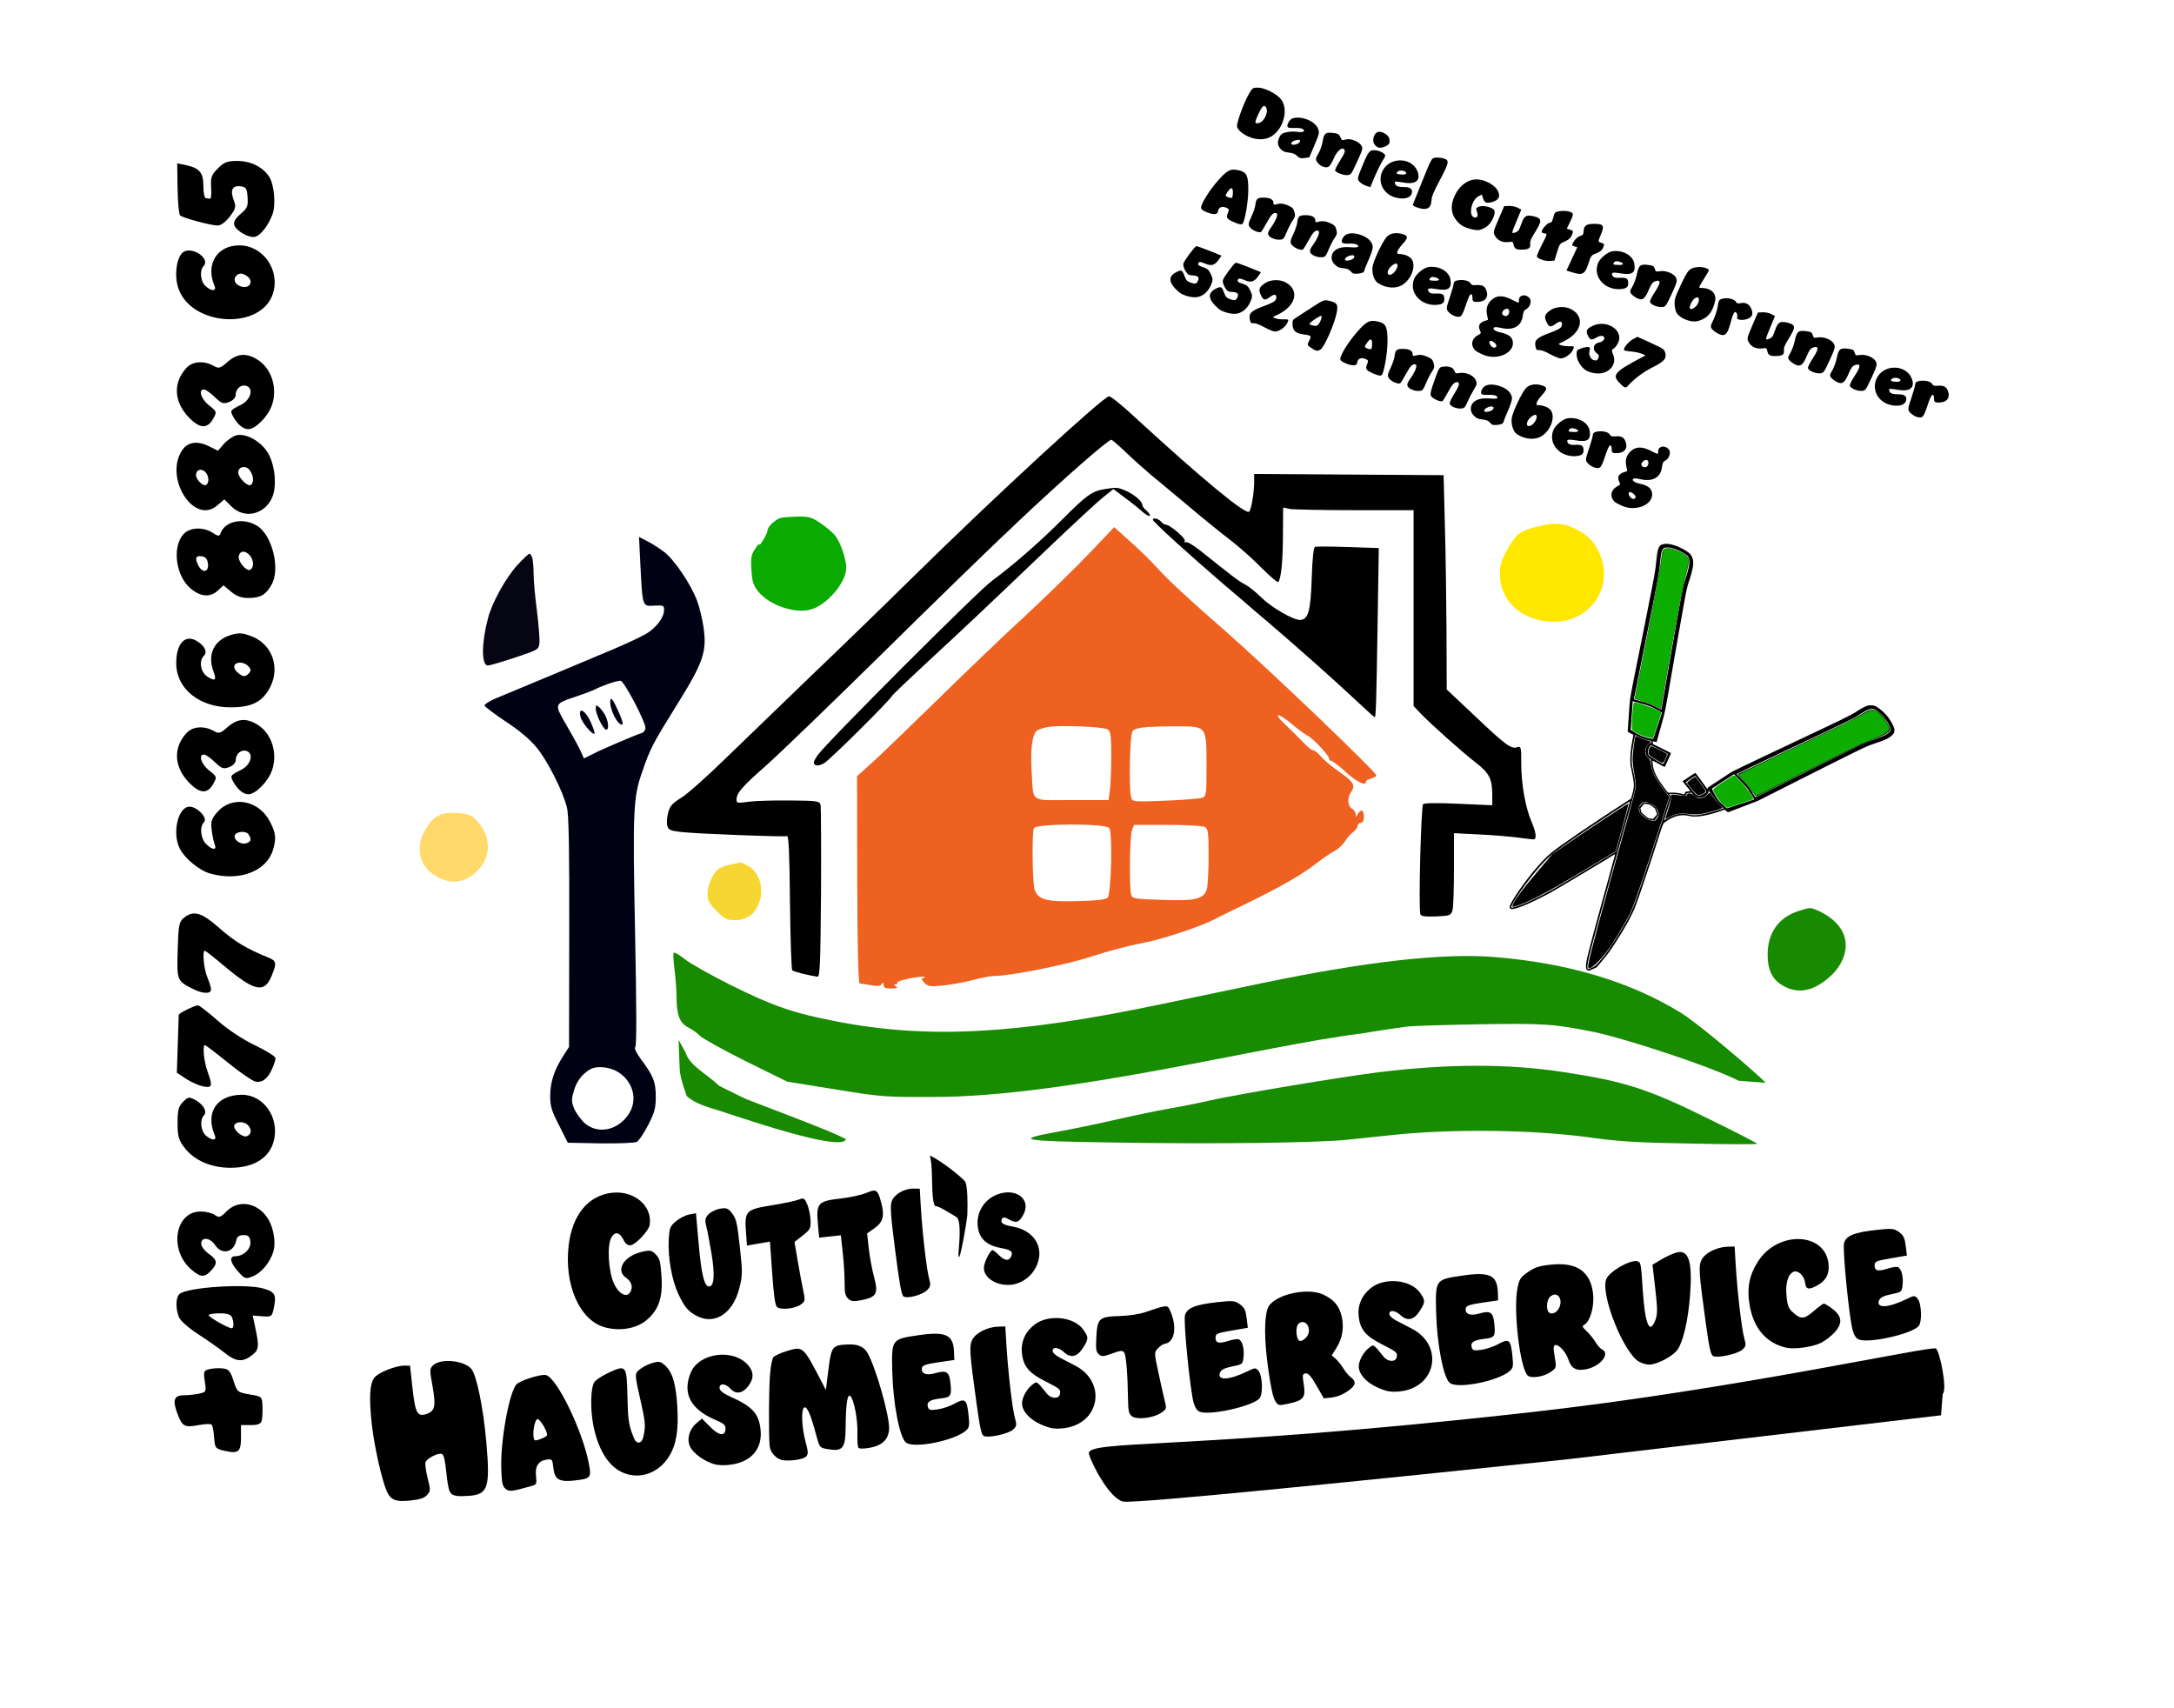 <?xml version="1.0" encoding="UTF-8" standalone="no"?>
<svg
   version="1.0"
   width="1050pt"
   height="825pt"
   viewBox="0 0 1050 825"
   preserveAspectRatio="xMidYMid"
   id="svg154"
   sodipodi:docname="Guttenbrunner.svg"
   inkscape:version="1.3.2 (091e20e, 2023-11-25, custom)"
   xml:space="preserve"
   inkscape:export-filename="Guttenbrunner.png"
   inkscape:export-xdpi="96"
   inkscape:export-ydpi="96"
   xmlns:inkscape="http://www.inkscape.org/namespaces/inkscape"
   xmlns:sodipodi="http://sodipodi.sourceforge.net/DTD/sodipodi-0.dtd"
   xmlns="http://www.w3.org/2000/svg"
   xmlns:svg="http://www.w3.org/2000/svg"><defs
     id="defs154"><linearGradient
       id="swatch450"
       inkscape:swatch="solid"><stop
         style="stop-color:#3e318b;stop-opacity:0.791;"
         offset="0"
         id="stop451" /></linearGradient></defs><sodipodi:namedview
     id="namedview154"
     pagecolor="#ffffff"
     bordercolor="#000000"
     borderopacity="0.25"
     inkscape:showpageshadow="2"
     inkscape:pageopacity="0.0"
     inkscape:pagecheckerboard="0"
     inkscape:deskcolor="#d1d1d1"
     inkscape:document-units="pt"
     inkscape:zoom="0.42105309"
     inkscape:cx="725.56171"
     inkscape:cy="393.06207"
     inkscape:window-width="1920"
     inkscape:window-height="1009"
     inkscape:window-x="-8"
     inkscape:window-y="-8"
     inkscape:window-maximized="1"
     inkscape:current-layer="svg154"
     showgrid="false"
     inkscape:export-bgcolor="#ffffffff" /><g
     id="g7"
     transform="matrix(0.1,0,0,-0.1,35.733,1198.388)"
     style="fill:#000000;stroke:none"><path
       d="M 8051.524,6736.212 C 0,10240 0,10240 8051.524,6736.212 Z"
       id="path175"
       sodipodi:nodetypes="cc"
       style="fill:#198641;fill-opacity:1" /><path
       d="m 7196,6806 c 296,-45 410,-82 706,-229 125,-61 227,-114 228,-117 0,-3 -143,-3 -317,1 -253,4 -350,10 -473,27 -286,41 -690,46 -995,12 -49,-5 -135,-14 -190,-20 -145,-16 -658,-22 -1133,-14 -458,7 -486,13 -267,53 66,12 188,37 270,56 83,19 202,44 265,55 63,11 153,29 200,40 121,28 649,116 815,136 339,41 624,41 891,0 z"
       id="path174"
       style="fill:#188c00;fill-opacity:1" /><path
       d="m 3116.593,6739.533 c 188.024,-91.49 50.476,-32.121 337.097,-143.253 170.419,-66.077 226.966,-88.972 274.966,-113.972 -21.423,-67.935 -553.591,120.5 -621.591,140.5 -75,22 -116.449,39.193 -148.065,68.193 -3,14 -29.467,74.872 -33.467,126.872 l -5.426,143.807 32.659,-58.85 c 20.415,-66.897 101.284,-103.595 163.827,-163.296 z"
       id="path173"
       style="font-variation-settings:normal;opacity:1;vector-effect:none;fill:#178a00;fill-opacity:1;stroke-width:12.214;stroke-linecap:butt;stroke-linejoin:miter;stroke-miterlimit:4;stroke-dasharray:none;stroke-dashoffset:0;stroke-opacity:1;-inkscape-stroke:none;stop-color:#000000;stop-opacity:1"
       sodipodi:nodetypes="csccccccc" /><path
       d="m 3173,7226 c 203,-101 302,-135 509,-175 442,-86 871,-63 1568,83 146,30 363,76 484,101 504,105 878,147 1126,127 356,-29 657,-119 902,-270 89,-55 371.953,-297.56 408.953,-337.56 l -130.834,9.946 C 7903.792,6834.127 7494.643,6967.553 7345,6999 c -196,40 -246,43 -560,38 -170,-3 -327,-8 -347,-11 -21,-3 -53,-8 -70,-10 -18,-2 -87,-13 -153,-24 -464.771,-56.515 -1416.005,-306 -2065,-306 -235,-1 -254,1 -475,37 l -230,37 -201,99 c -110,55 -209,110 -220,122 -10,11 -36,30 -56,40 -43,22 -58,60 -58,154 0,33 -5,91 -10,130 -5,38 -6,73 -4,77 3,5 28,-9 55,-31 28,-22 128,-78 222,-125 z"
       id="path169"
       sodipodi:nodetypes="cccccccccccccccccccscccc"
       style="fill:#188c00;fill-opacity:1" /><path
       d="m 8436,7580 c 59,-29 101,-72 115,-120 19,-61 -7,-135 -67,-190 -80,-73 -155,-89 -229,-47 -52,29 -75,75 -75,151 0,105 54,181 152,211 57,18 55,18 104,-5 z"
       id="path167"
       style="fill:#178a00;fill-opacity:1" /><path
       d="m 3251,7805 c 61,-32 86,-115 55,-189 -20,-49 -60,-76 -114,-76 -39,0 -50,5 -88,44 -36,36 -44,50 -44,81 0,41 22,95 49,119 10,9 38,20 62,25 24,5 45,9 47,10 2,1 16,-6 33,-14 z"
       id="path166"
       style="fill:#f6d732;fill-opacity:1" /><path
       d="m 1936,8030 c 89,-84 83,-205 -14,-274 -55,-39 -112,-40 -176,-2 -79,46 -99,138 -49,223 38,66 74,85 150,81 49,-3 68,-9 89,-28 z"
       id="path163"
       style="fill:#ffd969;fill-opacity:1" /><path
       d="m 2214,9288 c 3,-13 6,-48 6,-78 0,-30 7,-109 16,-176 8,-67 14,-137 12,-155 -3,-32 -5,-33 -118,-71 -63,-21 -122,-38 -131,-38 -32,0 -31,110 1,230 20,75 86,194 140,253 29,32 56,57 60,57 4,0 10,-10 14,-22 z"
       id="path161"
       style="fill:#050514;fill-opacity:1" /><path
       id="path160"
       style="fill:#010114;fill-opacity:1"
       d="m 2729.002,9390.998 7.002,-142.998 c 10,-195 9.002,-192.994 67.002,-188.994 44,2 46.992,0.998 46.992,-22.002 0,-36 -41,-89.001 -90,-116.001 -24,-14 -92.999,-45.997 -153.999,-71.997 -140,-59 -480.994,-202.001 -563.994,-236.001 -34,-14 -61.004,-31.002 -59.004,-37.002 2,-6 49.004,-41.003 104.004,-78.003 66,-43 116.993,-86.995 147.993,-124.995 52,-63 128.001,-213.01 146.001,-290.01 9,-34 12.001,-211.997 11.001,-600.996 l -0.996,-554.004 -30,-46.992 c -42,-66 -61.011,-124.001 -61.011,-191.001 0,-48 7.008,-72.006 43.008,-141.006 l 41.997,-83.994 157.998,-3.003 c 87,-1 165.005,2.002 175.005,7.002 10,5 35.005,42.006 55.005,81.006 31,61 36.987,81.992 36.987,136.992 0,71 -10.99,100.004 -69.99,179.004 -25,34 -35.004,54.996 -29.004,60.996 7,7 6.004,199.001 -0.996,555 -12,585.999 -9.001,650.998 33.999,772.998 39,114 51,137.01 165,320.01 131,210 147.997,259.992 131.997,376.992 -6,42 -19.996,99.994 -30.996,128.994 -30,82 -112.997,204.004 -161.997,239.004 -24,18 -60.006,41.006 -81.006,51.006 z m -92.856,-694.98 c 1.553,0.113 2.853,0.11 3.853,-0.015 17,-1 120,-197.007 120,-227.007 0,-11 -7.992,-21.99 -16.992,-24.99 -35,-11 -189.009,-77.005 -234.009,-100.005 l -45.996,-22.998 -18.999,41.997 c -11,23 -42.009,78.995 -69.009,124.995 -56,97 -56.99,96.012 50.01,132.012 39,13 79,27.999 90,33.999 11,6 39.995,17.997 64.995,26.997 21.875,7.875 45.278,14.222 56.147,15.015 z m -41.924,-87.319 c -2.953,-0.328 -4.219,-6.691 -4.219,-18.691 0,-29 23.993,-82.009 42.993,-99.009 25,-20 22.002,2.002 -7.998,67.002 -16.25,35 -25.855,51.245 -30.776,50.698 z m -70.547,-32.153 c -3.045,-0.356 -3.677,-5.417 -3.677,-15.542 0,-27 36.995,-101.001 49.995,-101.001 15,0 12.001,36.994 -3.999,68.994 -8,15 -22,33.005 -30,40.005 -6.125,5.25 -9.951,7.821 -12.319,7.544 z m -72.349,-24.756 c -6.831,0.136 -9.801,-8.878 -5.332,-28.784 6,-28 59.013,-91.002 68.013,-82.002 3,3 -6.014,27.997 -19.014,56.997 -15.438,33.844 -33.683,53.591 -43.667,53.789 z m 89.678,-1721.792 c 123,0 200.995,-125.004 139.995,-224.004 -51,-81 -149.995,-102.996 -214.995,-45.996 -18,17 -41.01,48.009 -50.01,69.009 -14,35 -13.996,44.989 -0.996,88.989 10,33 26.995,61.006 49.995,81.006 27,24 45.011,30.996 76.011,30.996 z" /><path
       id="path159"
       style="fill:#ee6120;fill-opacity:1"
       d="m 5024.002,9438.005 -118.008,-123.999 c -65,-69 -203.995,-204.007 -308.994,-302.007 -106,-97 -299.998,-282.999 -431.997,-412.998 -132,-129 -271.998,-264 -311.997,-300 l -71.001,-63.999 0.996,-499.995 c 1,-324.999 4.997,-500.006 11.997,-501.006 6,0 30.009,-3.998 54.009,-7.998 33,-6 45.987,-5.005 51.987,4.995 7,11 9.009,9.997 9.009,-3.003 0,-14 7.998,-17.988 37.998,-17.988 27,0 33.002,2.991 22.002,9.99 -11,7 -11.007,10.005 -2.007,10.005 7,0 10.998,3.998 7.998,7.998 -6,10 123.012,35.997 132.012,26.997 3,-3 -1.013,-4.995 -8.013,-4.995 -9,0 -6.994,-7.006 6.006,-21.006 17,-19 26.008,-21 88.008,-15 38,4 102.994,15.001 143.994,26.001 42,11 87.001,20.01 101.001,20.01 83,0 347.995,52.999 473.994,93.999 75,25 186.01,53.995 245.01,64.995 94,17 278.988,78.001 351.987,116.001 14,8 77.01,37.994 140.01,68.994 163.999,79 278.996,144.007 345.996,197.007 33,25 74.007,54.003 92.007,63.003 18,9 40.991,30.992 50.991,46.992 10,17 28.005,37 40.005,45 11,8 20.991,22 20.991,30 0,8 7,14.004 15,14.004 10,0 15,10 15,30 0,33 -13.989,38.993 -28.989,12.993 -10,-17 -10.001,-16.996 -11.001,-0.996 0,9 -7.007,21.001 -17.007,26.001 -21,12 -24.002,51.007 -7.002,77.007 25,35 16.002,51.991 -52.998,99.99 -38,26 -77.996,59.996 -90.996,75.996 -13,16 -29.002,29.004 -37.002,29.004 -7,0 -27.992,16.998 -46.992,37.998 -19,20 -58.001,58.005 -86.001,85.005 -65,60 -39.004,63.002 30.996,3.003 29,-24 62.992,-49.001 76.992,-56.001 28,-15 106.008,-100.002 103.008,-112.002 -2,-4 1.998,-7.998 7.998,-7.998 6,0 38.997,-25.005 71.997,-55.005 56,-50 97.002,-68.996 97.002,-45.996 0,5 11.005,12 25.005,15 14,4 24.99,10 24.99,15 0,17 -529.991,522.999 -729.99,697.998 -180,156.999 -273.004,242.995 -329.004,304.995 -28,31 -85.994,88.006 -128.994,126.006 z M 4781.013,8477.229 c 86.198,0.559 201.609,-6.914 213.984,-17.227 12,-10 15,-36.999 15,-123.999 0,-61 -2.991,-135.008 -5.991,-163.008 l -7.002,-52.998 h -178.008 c -207.999,0 -184.004,-17.998 -194.004,146.001 -6,102 4.012,176.005 27.012,190.005 6,4 24.997,11 41.997,15 14.688,4.062 47.831,5.972 87.012,6.226 z m 541.48,-0.982 c 6.428,-0.037 12.626,-0.124 18.501,-0.249 128.999,-1 129.009,-0.999 129.009,-187.998 0,-145 -1.002,-149.002 -22.002,-157.002 -13,-4 -93.004,-11.004 -179.004,-14.004 -155,-6 -156.993,-5.989 -162.993,16.011 -12,44 -6.998,301.995 7.002,319.995 8,11 31.992,16.995 76.992,19.995 31.5,1.75 87.501,3.512 132.495,3.252 z m -508.242,-474.492 c 87.5,0.25 176.242,-5.258 185.742,-16.758 17,-21 10.002,-319.002 -7.998,-337.002 -9,-9 -57.001,-13.996 -146.001,-15.996 -148,-4 -188.001,5.994 -206.001,53.994 -11,28 -13.999,273.008 -3.999,298.008 4.5,11.5 90.757,17.504 178.257,17.754 z m 305.742,-1.758 h 160.005 c 92,0 169.996,-3.99 180.996,-9.99 17,-10 18.999,-22.005 18.999,-145.005 0,-73 -3.99,-145.005 -9.99,-160.005 -17,-44 -58.002,-52.992 -217.002,-46.992 -134,4 -141.997,6.001 -146.997,26.001 -10,36 -7.001,282.99 3.999,309.99 z" /><path
       d="m 7255,9428 c 57,-29 84,-56 111,-113 76,-161 -40,-336 -220,-334 -149,1 -259,98 -259,229 -1,46 6,67 38,124 42,75 62,89 165,112 65,15 110,10 165,-18 z"
       id="path158"
       style="fill:#ffe700;fill-opacity:1" /><path
       d="m 5250,9465 c 7,-8 17,-15 23,-15 20,0 96,-65 92,-78 -3,-7 0,-10 5,-7 6,4 36,-14 68,-39 155,-124 186,-148 215,-163 18,-9 55,-38 82,-65 50,-49 153,-108 186,-108 40,0 52,43 57,200 3,97 9,150 16,153 6,2 78,2 160,-1 l 148,-5 -6,-381 c -6,-376 -8,-436 -14,-436 -2,0 -67,59 -145,132 -78,72 -203,183 -277,247 -74,64 -146,126 -160,137 -14,12 -79,69 -146,125 -161,138 -342,302 -343,312 -2,13 26,7 39,-8 z"
       id="path157"
       style="fill-rule:nonzero" /><path
       d="m 3603,9459 c 26,-17 58,-44 72,-60 26,-31 55,-115 55,-158 0,-70 -94,-180 -172,-201 -77,-21 -200,21 -253,87 -25,32 -30,49 -33,105 -4,56 -1,73 17,100 11,18 21,29 21,23 0,-15 40,53 40,68 0,18 40,54 65,60 11,3 47,5 81,6 52,1 67,-3 107,-30 z"
       id="path156"
       style="fill:#0baa00;fill-opacity:1" /><path
       d="m 5078,9615 c 41,-18 82,-52 82,-70 0,-6 9,-19 21,-28 11,-10 18,-21 15,-24 -3,-4 -19,5 -34,18 -15,14 -53,45 -85,68 l -57,43 -57,-46 c -31,-26 -140,-127 -242,-224 -359,-343 -418,-398 -590,-557 -95,-88 -176,-165 -180,-172 -14,-25 -300,-309 -328,-325 -18,-10 -34,-14 -43,-8 -11,7 -9,16 12,47 39,57 774,793 843,843 101,74 230,187 338,295 117,117 143,136 201,146 63,10 64,10 104,-6 z"
       id="path155" /><path
       d="m 5125,9968 c 323,-297 535,-472 551,-455 10,10 23,87 24,137 v 45 l 457,-3 458,-3 6,-237 c 4,-130 7,-363 8,-517 l 1,-281 133,-125 c 151,-144 178,-163 207,-154 19,6 20,2 20,-78 0,-100 20,-212 49,-280 23,-53 27,-87 10,-87 -5,0 -40,4 -77,9 -37,5 -121,12 -187,15 l -120,6 v -173 c 0,-94 -3,-184 -7,-199 -8,-25 -12,-27 -79,-30 -52,-2 -73,1 -76,10 -10,24 3,522 13,532 6,6 66,7 172,2 l 162,-7 v 55 c -1,74 -15,101 -81,152 -64,49 -217,186 -266,237 l -33,35 v 473 473 h -284 c -156,0 -298,3 -315,6 l -31,7 -1,-129 c 0,-127 -9,-218 -23,-231 -3,-4 -40,28 -82,70 -41,42 -108,101 -147,131 -40,30 -130,103 -201,163 -71,59 -154,129 -185,154 -31,26 -85,74 -120,108 -35,33 -67,61 -71,61 -16,0 -234,-191 -450,-395 -124,-116 -423,-407 -665,-646 -243,-239 -491,-478 -552,-532 -116,-102 -143,-133 -143,-165 0,-17 5,-18 58,-10 31,4 121,7 200,6 135,-1 143,-3 148,-22 2,-12 3,-203 2,-426 -3,-353 -5,-405 -18,-403 -45,7 -115,24 -121,31 -4,4 -9,152 -11,330 -2,222 -6,321 -14,318 -13,-5 -437,11 -514,20 -51,6 -59,10 -65,31 -3,13 -1,41 5,63 8,31 20,45 63,71 28,17 126,104 217,193 91,88 273,264 405,391 132,126 357,344 500,485 395,389 918,870 944,870 9,0 66,-46 126,-102 z"
       id="path154" /><g
       id="g72"
       transform="matrix(-0.812,0.692,-0.398,-0.467,10279.682,8726.277)"><path
         d="M 278,7166 C 195,7135 155,7091 90,6955 28,6826 6,6734 6,6600 c 0,-142 22,-207 88,-268 80,-74 171,-107 482,-177 254,-58 268,-62 2814,-905 696,-230 1299,-426 1340,-434 41,-8 253,-53 471,-100 218,-48 403,-86 412,-86 8,0 17,6 20,13 2,6 8,8 13,4 5,-4 -27,-111 -70,-238 -43,-126 -76,-232 -73,-236 5,-4 258,-60 452,-98 l 30,-6 34,138 c 19,76 36,144 39,150 2,8 27,-4 69,-34 54,-38 68,-44 82,-35 46,34 62,28 107,-44 47,-73 100,-130 184,-197 46,-37 74,-66 72,-76 -9,-49 -59,-204 -93,-293 -48,-122 -96,-213 -152,-287 -40,-52 -198,-186 -219,-186 -6,0 -30,72 -54,160 -23,88 -46,159 -50,159 -50,-8 -470,-97 -474,-101 -4,-4 18,-74 109,-336 l 48,-139 -31,-19 c -17,-10 -34,-19 -37,-19 -4,0 -18,18 -32,40 l -27,39 -132,-45 c -73,-25 -284,-97 -468,-159 -289,-98 -410,-146 -880,-350 C 2805,1881 2052,1556 1580,1355 1119,1159 1072,1140 881,1083 414,944 258,865 195,735 170,685 168,672 174,611 192,417 305,182 428,83 c 156,-125 242,-114 617,77 292,149 362,179 1365,590 124,51 299,123 390,160 91,38 469,192 840,343 1524,621 1333,537 1825,803 242,130 443,240 448,244 4,3 -5,39 -19,78 -15,40 -25,74 -23,76 2,2 63,27 134,56 260,106 510,235 645,334 30,22 121,104 201,182 212,204 299,258 546,338 l 113,36 132,-29 c 1233,-274 2428,-515 2883,-581 407,-59 1258,-50 1915,21 272,29 360,53 360,99 0,76 -480,262 -1239,480 -188,54 -2294,577 -2339,581 -10,0 119,46 388,137 129,44 316,108 415,142 175,60 358,123 790,270 432,147 1385,480 1515,530 266,100 374,165 368,219 -4,31 -33,47 -173,93 l -100,33 -275,-1 c -285,0 -417,-8 -830,-49 -516,-52 -944,-118 -1222,-189 -320,-82 -1348,-385 -2342,-690 -172,-53 -296,-86 -323,-86 -67,0 -232,36 -339,75 -188,67 -305,153 -406,297 -94,134 -383,310 -798,487 l -95,40 v 51 50 l -462,185 -462,184 -978,301 c -538,166 -1108,342 -1268,391 -159,50 -420,131 -580,181 -657,204 -862,272 -990,330 -210,94 -390,167 -480,193 -110,32 -243,42 -297,21 z m 267,-121 c 86,-24 232,-81 360,-140 165,-77 267,-115 495,-188 428,-137 1224,-384 2485,-772 512,-157 936,-287 943,-290 10,-4 9,-13 -4,-42 -100,-227 -120,-297 -150,-533 -9,-74 -18,-136 -19,-138 -2,-2 -716,233 -1586,522 -2238,742 -2218,735 -2514,801 -281,62 -391,110 -421,182 -43,101 -39,220 12,372 30,91 101,218 129,234 58,31 138,29 270,-8 z m 4770,-1565 400,-179 -1,-103 c -1,-57 -6,-128 -13,-158 -11,-54 -104,-253 -139,-298 l -17,-22 -230,49 c -127,28 -304,66 -395,85 -91,20 -174,38 -186,41 -16,3 -20,11 -17,32 27,228 57,393 84,468 24,68 108,265 113,265 1,0 181,-81 401,-180 z m 7214,-162 c 62,-20 118,-41 125,-48 24,-25 -95,-89 -336,-181 -151,-57 -1032,-365 -1568,-547 -113,-39 -286,-98 -385,-132 -345,-118 -896,-306 -1352,-461 -161,-54 -427,-144 -590,-200 -164,-56 -507,-171 -763,-256 -277,-92 -490,-168 -526,-188 -98,-55 -179,-120 -329,-265 -77,-75 -162,-152 -190,-171 -79,-57 -234,-145 -352,-200 -118,-56 -410,-179 -423,-179 -4,0 -15,30 -24,66 -21,82 -53,147 -122,245 l -53,77 29,12 c 25,10 34,10 55,-4 64,-42 277,5 341,76 40,44 57,88 52,140 l -5,49 77,59 c 146,111 207,187 286,355 48,104 110,283 144,422 22,88 25,93 54,102 17,5 331,101 697,215 1578,487 2637,797 2924,856 325,67 939,144 1440,180 231,17 256,17 475,15 205,-2 205,-2 319,-37 z M 5925,5179 c 281,-123 561,-282 664,-374 22,-21 65,-72 94,-114 30,-42 76,-94 102,-115 111,-92 280,-167 470,-211 55,-13 93,-25 85,-28 -8,-3 -172,-54 -365,-113 -192,-59 -355,-111 -361,-116 -7,-5 -15,-24 -18,-44 l -7,-35 -32,23 c -66,47 -168,152 -197,204 -49,84 -98,112 -151,84 -16,-9 -30,-4 -78,30 -58,41 -59,42 -49,73 24,79 -4,166 -70,214 -81,60 -276,89 -321,49 -12,-11 -24,-16 -27,-13 -4,4 16,77 45,164 52,161 71,250 71,337 0,34 4,47 13,43 6,-2 66,-28 132,-58 z m -61,-529 c 42,-11 90,-29 107,-41 32,-23 59,-67 59,-97 0,-17 -88,-363 -93,-368 -3,-3 -351,69 -356,73 -6,4 129,404 146,431 17,27 38,28 137,2 z m 3577,-774 c 167,-41 455,-111 639,-156 1287,-313 1655,-413 2161,-586 283,-97 509,-196 509,-224 0,-23 -267,-60 -610,-85 -576,-41 -1226,-43 -1528,-5 -352,45 -1235,217 -2356,460 -357,77 -652,140 -654,140 -20,0 67,31 554,195 459,156 975,332 980,334 1,1 138,-32 305,-73 z M 5979,3413 c 5,-21 26,-101 46,-178 42,-161 41,-189 -10,-234 -41,-36 -158,-73 -217,-69 l -41,3 -75,218 c -41,119 -72,220 -69,223 7,7 300,71 334,73 18,1 24,-7 32,-36 z m -330,-653 c 75,-108 120,-229 146,-395 l 6,-40 -278,-150 c -152,-83 -321,-174 -375,-203 l -98,-53 -94,143 c -115,174 -153,250 -199,393 -58,184 -58,171 10,191 32,9 222,65 423,125 l 365,107 28,-31 c 15,-18 45,-57 66,-87 z m -979,-232 c 48,-183 95,-285 221,-481 86,-133 88,-138 66,-146 -12,-5 -157,-64 -322,-131 -165,-67 -408,-166 -540,-220 C 3339,1242 3211,1190 2675,970 2571,927 2386,852 2265,802 1410,452 1265,389 1023,264 781,139 704,108 630,107 c -43,-1 -64,4 -96,25 -120,77 -220,257 -253,455 -11,61 -10,75 3,101 51,99 226,181 646,302 189,54 367,128 1975,823 245,106 1458,632 1630,708 61,26 113,48 117,48 4,1 12,-18 18,-41 z"
         id="path1"
         transform="matrix(0,0.241,-0.189,0,2246.908,1851.493)" /><path
         d="m 7426,4161 -108,-6 -59,-76 -59,-76 7,-93 6,-93 59,-68 60,-69 h 110 110 l 59,51 59,51 v 121 121 l -56,73 c -31,40 -61,72 -68,71 -6,-1 -60,-4 -120,-7 z m 162,-96 42,-55 v -102 -102 l -42,-43 -42,-43 h -97 -97 l -50,58 c -48,56 -49,59 -54,135 l -5,78 50,65 49,64 h 102 101 z"
         id="path2"
         transform="matrix(0,0.241,-0.189,0,2246.908,1851.493)" /><path
         style="fill:#145d0f;fill-opacity:1;fill-rule:nonzero;stroke-width:0.594"
         d="m 281.184,1107.788 c -1.647,-2.518 -2.803,-5.965 -5.703,-17.003 -2.796,-10.643 -10.473,-34.026 -30.758,-93.678 l -9.522,-28.001 3.346,-1.358 c 1.841,-0.747 5.444,-2.939 8.008,-4.871 2.564,-1.932 4.733,-3.416 4.819,-3.297 0.086,0.119 1.255,3.69 2.597,7.935 14.561,46.062 34.865,108.322 37.935,116.326 2.119,5.525 4.067,11.189 4.328,12.588 0.875,4.685 -1.946,8.59 -8.284,11.465 -3.541,1.606 -5.669,1.573 -6.767,-0.105 z"
         id="path53"
         transform="matrix(7.5,0,0,-7.5,0,10240)" /><path
         style="fill:#000100;fill-opacity:1;fill-rule:nonzero;stroke-width:0.594"
         d="m 130.885,1114.505 c -2.729,-0.653 -7.977,-3.675 -8.687,-5.001 -1.232,-2.302 -0.131,-8.723 3.274,-19.083 3.677,-11.188 6.973,-24.131 21.473,-84.312 5.429,-22.533 9.978,-41.294 10.109,-41.692 0.166,-0.504 1.408,-0.176 4.096,1.082 2.122,0.993 6.012,2.23 8.645,2.748 3.835,0.756 4.735,1.131 4.522,1.887 -0.731,2.603 -27.3,105.444 -29.159,112.865 -1.186,4.735 -2.908,12.49 -3.827,17.233 -2.1,10.838 -2.899,12.825 -5.618,13.96 -2.268,0.948 -2.194,0.943 -4.827,0.313 z"
         id="path54"
         transform="matrix(7.5,0,0,-7.5,0,10240)" /><path
         style="fill:#000100;fill-opacity:1;fill-rule:nonzero;stroke-width:4.453"
         d="m 1704.183,3241.142 c 3.083,29.869 -8.113,71.031 -21.958,80.728 -5.408,3.788 -14.422,6.887 -20.03,6.887 -7.443,0 -14.267,6.362 -25.266,23.557 -27.234,42.572 -54.468,62.188 -124.749,89.85 l -35.28,13.886 -37.085,153.442 c -94.662,391.673 -156.752,663.057 -168.271,735.489 -7.672,48.24 -22.502,192.334 -29.008,281.859 -9.014,124.015 -4.753,251.262 8.922,266.489 1.855,2.065 7.779,-7.954 13.164,-22.266 17.418,-46.28 116.898,-410.7 280.387,-1027.128 36.567,-137.876 70.637,-261.601 75.709,-274.944 5.072,-13.343 24.468,-45.301 43.1,-71.018 18.632,-25.717 42.51,-64.793 53.062,-86.836 16.739,-34.969 55.461,-139.227 55.461,-149.329 0,-1.987 -6.722,-5.831 -14.938,-8.543 -8.216,-2.712 -23.063,-11.884 -32.993,-20.384 -9.931,-8.5 -19.094,-15.454 -20.365,-15.454 -1.271,0 -1.209,10.671 0.137,23.713 z m -164.516,360.682 c 13.358,12.626 14.473,15.848 14.473,41.814 0,21.624 -2.318,31.713 -10.019,43.603 -9.445,14.581 -11.439,15.471 -34.752,15.523 -22.346,0.052 -26.157,-1.415 -39.506,-15.187 -14.231,-14.683 -14.706,-16.316 -12.911,-44.5 1.643,-25.814 3.59,-31.038 16.537,-44.396 13.18,-13.599 16.557,-14.905 33.189,-12.838 12.452,1.548 23.256,6.781 32.989,15.981 z"
         id="path55"
         inkscape:transform-center-x="0.28467508"
         inkscape:transform-center-y="-41.856061" /><path
         style="fill:#000100;fill-opacity:1;fill-rule:nonzero;stroke-width:0.594"
         d="m 206.571,848.231 -6.26,-23.393 2.873,-15.052 c 10.847,-56.834 15.75,-79.307 20.456,-93.768 1.663,-5.111 2.285,-6.408 2.626,-5.485 1.291,3.49 2.028,19.21 2.028,43.232 l -6.1e-4,25.531 -1.911,12.766 c -3.209,21.439 -12.866,79.562 -13.219,79.562 -0.183,0 -3.149,-10.527 -6.592,-23.393 z"
         id="path56"
         transform="matrix(7.5,0,0,-7.5,0,10240)" /><path
         style="fill:#000100;fill-opacity:1;fill-rule:nonzero;stroke-width:0.594"
         d="m 176.047,934.253 c -1.959,-0.777 -4.415,-1.426 -5.457,-1.443 -1.042,-0.017 -2.052,-0.285 -2.245,-0.597 -0.455,-0.736 4.51,-13.814 7.561,-19.918 1.334,-2.669 3.813,-6.306 5.658,-8.301 3.821,-4.133 5.638,-7.786 7.379,-14.839 l 1.255,-5.082 2.64,10.846 c 1.453,5.969 3.031,11.158 3.511,11.539 1.163,0.926 0.416,2.276 -3.785,6.846 -2.7,2.937 -3.196,3.804 -2.885,5.043 0.557,2.218 -1.054,4.339 -3.294,4.339 -0.994,0 -2.291,0.259 -2.884,0.576 -1.582,0.847 -3.105,5.168 -3.198,9.072 -0.045,1.878 -0.219,3.395 -0.388,3.372 -0.168,-0.023 -1.909,-0.677 -3.869,-1.454 z"
         id="path57"
         transform="matrix(7.5,0,0,-7.5,0,10240)" /><path
         style="fill:#0caf00;fill-opacity:1;fill-rule:nonzero;stroke-width:4.453"
         d="m 2109.271,1936.686 c -9.109,13.903 -20.065,47.258 -43.304,131.838 -13.546,49.302 -276.57,845.273 -296.73,897.971 -1.079,2.821 5.526,7.59 14.71,10.621 9.168,3.026 35.432,18.222 58.364,33.771 26.829,18.19 42.416,26.311 43.717,22.777 1.111,-3.021 37.277,-115.707 80.369,-250.414 87.191,-272.566 165.784,-512.159 219.933,-670.474 40.459,-118.289 40.961,-123.769 13.797,-150.709 -33.581,-33.305 -77.605,-45.604 -90.856,-25.381 z"
         id="path58"
         inkscape:transform-center-x="-48.608839"
         inkscape:transform-center-y="115.62796" /><path
         style="fill:#0caf00;fill-opacity:1;fill-rule:nonzero;stroke-width:0.594"
         d="m 127.933,1112.772 c -4.956,-2.345 -5.62,-3.139 -5.62,-6.722 0,-3.397 0.718,-6.393 4.743,-19.785 3.59,-11.947 6.272,-22.554 19.576,-77.434 5.891,-24.301 10.785,-44.258 10.875,-44.348 0.09,-0.09 1.359,0.375 2.821,1.034 1.462,0.658 5.03,1.835 7.929,2.614 2.9,0.78 5.381,1.527 5.515,1.66 0.134,0.134 -5.934,24.124 -13.483,53.311 -13.739,53.121 -16.883,65.699 -19.84,79.392 -1.882,8.715 -2.416,10.015 -4.565,11.127 -2.365,1.223 -3.919,1.057 -7.95,-0.85 z"
         id="path59"
         transform="matrix(7.5,0,0,-7.5,0,10240)" /><path
         style="fill:#0caf00;fill-opacity:1;fill-rule:nonzero;stroke-width:4.453"
         d="m 1747.709,3004.793 c -1.691,7.96 -11.972,52.547 -22.847,99.082 l -19.771,84.609 22.263,20.655 c 20.537,19.053 53.281,35.009 71.847,35.009 5.467,0 17.3,-23.282 44.322,-87.206 31.039,-73.428 35.891,-88.109 30.713,-92.92 -35.434,-32.921 -101.419,-73.702 -119.254,-73.702 -2.308,0 -5.581,6.513 -7.271,14.473 z"
         id="path60"
         inkscape:transform-center-x="-28.264929"
         inkscape:transform-center-y="51.972034" /><path
         style="fill:#0cad00;fill-opacity:1;fill-rule:nonzero;stroke-width:0.594"
         d="m 170.16,965.697 c -2.258,-0.449 -6.085,-1.755 -8.504,-2.904 -3.966,-1.883 -4.356,-2.221 -3.976,-3.433 0.232,-0.74 2.218,-6.421 4.414,-12.626 l 3.992,-11.281 2.555,-0.187 c 1.951,-0.143 3.445,0.264 6.318,1.723 2.07,1.05 4.082,2.295 4.473,2.765 0.557,0.671 0.354,3.05 -0.944,11.043 -2.204,13.574 -2.71,15.838 -3.53,15.773 -0.381,-0.031 -2.541,-0.423 -4.799,-0.871 z"
         id="path61"
         transform="matrix(7.5,0,0,-7.5,0,10240)" /><path
         style="fill:#050505;fill-opacity:1;fill-rule:nonzero;stroke-width:0.594"
         d="m 189.406,937.278 c -1.796,-0.734 -4.167,-1.803 -5.269,-2.376 -1.91,-0.992 -1.987,-1.159 -1.655,-3.584 0.435,-3.175 1.466,-5.492 2.644,-5.944 0.866,-0.332 8.247,1.772 9.184,2.618 0.39,0.352 -0.945,9.938 -1.453,10.439 -0.102,0.101 -1.655,-0.418 -3.451,-1.152 z"
         id="path62"
         transform="matrix(7.5,0,0,-7.5,0,10240)" /><path
         style="fill:#050505;fill-opacity:1;fill-rule:nonzero;stroke-width:4.453"
         d="m 1603.776,3239.439 c -8.053,48.76 -8.65,47.225 22.477,57.737 38.973,13.161 47.339,12.369 54.431,-5.158 8.944,-22.106 11.64,-46.729 5.61,-51.252 -6.842,-5.132 -68.771,-32.244 -73.652,-32.244 -2.069,0 -6.059,13.912 -8.866,30.916 z"
         id="path63"
         inkscape:transform-center-x="-13.640719"
         inkscape:transform-center-y="37.958578" /></g></g><script
     id="mesh_polyfill"
     type="text/javascript">
!function(){const t=&quot;http://www.w3.org/2000/svg&quot;,e=&quot;http://www.w3.org/1999/xlink&quot;,s=&quot;http://www.w3.org/1999/xhtml&quot;,r=2;if(document.createElementNS(t,&quot;meshgradient&quot;).x)return;const n=(t,e,s,r)=&gt;{let n=new x(.5*(e.x+s.x),.5*(e.y+s.y)),o=new x(.5*(t.x+e.x),.5*(t.y+e.y)),i=new x(.5*(s.x+r.x),.5*(s.y+r.y)),a=new x(.5*(n.x+o.x),.5*(n.y+o.y)),h=new x(.5*(n.x+i.x),.5*(n.y+i.y)),l=new x(.5*(a.x+h.x),.5*(a.y+h.y));return[[t,o,a,l],[l,h,i,r]]},o=t=&gt;{let e=t[0].distSquared(t[1]),s=t[2].distSquared(t[3]),r=.25*t[0].distSquared(t[2]),n=.25*t[1].distSquared(t[3]),o=e&gt;s?e:s,i=r&gt;n?r:n;return 18*(o&gt;i?o:i)},i=(t,e)=&gt;Math.sqrt(t.distSquared(e)),a=(t,e)=&gt;t.scale(2/3).add(e.scale(1/3)),h=t=&gt;{let e,s,r,n,o,i,a,h=new g;return t.match(/(\w+\(\s*[^)]+\))+/g).forEach(t=&gt;{let l=t.match(/[\w.-]+/g),d=l.shift();switch(d){case&quot;translate&quot;:2===l.length?e=new g(1,0,0,1,l[0],l[1]):(console.error(&quot;mesh.js: translate does not have 2 arguments!&quot;),e=new g(1,0,0,1,0,0)),h=h.append(e);break;case&quot;scale&quot;:1===l.length?s=new g(l[0],0,0,l[0],0,0):2===l.length?s=new g(l[0],0,0,l[1],0,0):(console.error(&quot;mesh.js: scale does not have 1 or 2 arguments!&quot;),s=new g(1,0,0,1,0,0)),h=h.append(s);break;case&quot;rotate&quot;:if(3===l.length&amp;&amp;(e=new g(1,0,0,1,l[1],l[2]),h=h.append(e)),l[0]){r=l[0]*Math.PI/180;let t=Math.cos(r),e=Math.sin(r);Math.abs(t)&lt;1e-16&amp;&amp;(t=0),Math.abs(e)&lt;1e-16&amp;&amp;(e=0),a=new g(t,e,-e,t,0,0),h=h.append(a)}else console.error(&quot;math.js: No argument to rotate transform!&quot;);3===l.length&amp;&amp;(e=new g(1,0,0,1,-l[1],-l[2]),h=h.append(e));break;case&quot;skewX&quot;:l[0]?(r=l[0]*Math.PI/180,n=Math.tan(r),o=new g(1,0,n,1,0,0),h=h.append(o)):console.error(&quot;math.js: No argument to skewX transform!&quot;);break;case&quot;skewY&quot;:l[0]?(r=l[0]*Math.PI/180,n=Math.tan(r),i=new g(1,n,0,1,0,0),h=h.append(i)):console.error(&quot;math.js: No argument to skewY transform!&quot;);break;case&quot;matrix&quot;:6===l.length?h=h.append(new g(...l)):console.error(&quot;math.js: Incorrect number of arguments for matrix!&quot;);break;default:console.error(&quot;mesh.js: Unhandled transform type: &quot;+d)}}),h},l=t=&gt;{let e=[],s=t.split(/[ ,]+/);for(let t=0,r=s.length-1;t&lt;r;t+=2)e.push(new x(parseFloat(s[t]),parseFloat(s[t+1])));return e},d=(t,e)=&gt;{for(let s in e)t.setAttribute(s,e[s])},c=(t,e,s,r,n)=&gt;{let o,i,a=[0,0,0,0];for(let h=0;h&lt;3;++h)e[h]&lt;t[h]&amp;&amp;e[h]&lt;s[h]||t[h]&lt;e[h]&amp;&amp;s[h]&lt;e[h]?a[h]=0:(a[h]=.5*((e[h]-t[h])/r+(s[h]-e[h])/n),o=Math.abs(3*(e[h]-t[h])/r),i=Math.abs(3*(s[h]-e[h])/n),a[h]&gt;o?a[h]=o:a[h]&gt;i&amp;&amp;(a[h]=i));return a},u=[[1,0,0,0,0,0,0,0,0,0,0,0,0,0,0,0],[0,0,0,0,1,0,0,0,0,0,0,0,0,0,0,0],[-3,3,0,0,-2,-1,0,0,0,0,0,0,0,0,0,0],[2,-2,0,0,1,1,0,0,0,0,0,0,0,0,0,0],[0,0,0,0,0,0,0,0,1,0,0,0,0,0,0,0],[0,0,0,0,0,0,0,0,0,0,0,0,1,0,0,0],[0,0,0,0,0,0,0,0,-3,3,0,0,-2,-1,0,0],[0,0,0,0,0,0,0,0,2,-2,0,0,1,1,0,0],[-3,0,3,0,0,0,0,0,-2,0,-1,0,0,0,0,0],[0,0,0,0,-3,0,3,0,0,0,0,0,-2,0,-1,0],[9,-9,-9,9,6,3,-6,-3,6,-6,3,-3,4,2,2,1],[-6,6,6,-6,-3,-3,3,3,-4,4,-2,2,-2,-2,-1,-1],[2,0,-2,0,0,0,0,0,1,0,1,0,0,0,0,0],[0,0,0,0,2,0,-2,0,0,0,0,0,1,0,1,0],[-6,6,6,-6,-4,-2,4,2,-3,3,-3,3,-2,-1,-2,-1],[4,-4,-4,4,2,2,-2,-2,2,-2,2,-2,1,1,1,1]],f=t=&gt;{let e=[];for(let s=0;s&lt;16;++s){e[s]=0;for(let r=0;r&lt;16;++r)e[s]+=u[s][r]*t[r]}return e},p=(t,e,s)=&gt;{const r=e*e,n=s*s,o=e*e*e,i=s*s*s;return t[0]+t[1]*e+t[2]*r+t[3]*o+t[4]*s+t[5]*s*e+t[6]*s*r+t[7]*s*o+t[8]*n+t[9]*n*e+t[10]*n*r+t[11]*n*o+t[12]*i+t[13]*i*e+t[14]*i*r+t[15]*i*o},y=t=&gt;{let e=[],s=[],r=[];for(let s=0;s&lt;4;++s)e[s]=[],e[s][0]=n(t[0][s],t[1][s],t[2][s],t[3][s]),e[s][1]=[],e[s][1].push(...n(...e[s][0][0])),e[s][1].push(...n(...e[s][0][1])),e[s][2]=[],e[s][2].push(...n(...e[s][1][0])),e[s][2].push(...n(...e[s][1][1])),e[s][2].push(...n(...e[s][1][2])),e[s][2].push(...n(...e[s][1][3]));for(let t=0;t&lt;8;++t){s[t]=[];for(let r=0;r&lt;4;++r)s[t][r]=[],s[t][r][0]=n(e[0][2][t][r],e[1][2][t][r],e[2][2][t][r],e[3][2][t][r]),s[t][r][1]=[],s[t][r][1].push(...n(...s[t][r][0][0])),s[t][r][1].push(...n(...s[t][r][0][1])),s[t][r][2]=[],s[t][r][2].push(...n(...s[t][r][1][0])),s[t][r][2].push(...n(...s[t][r][1][1])),s[t][r][2].push(...n(...s[t][r][1][2])),s[t][r][2].push(...n(...s[t][r][1][3]))}for(let t=0;t&lt;8;++t){r[t]=[];for(let e=0;e&lt;8;++e)r[t][e]=[],r[t][e][0]=s[t][0][2][e],r[t][e][1]=s[t][1][2][e],r[t][e][2]=s[t][2][2][e],r[t][e][3]=s[t][3][2][e]}return r};class x{constructor(t,e){this.x=t||0,this.y=e||0}toString(){return`(x=${this.x}, y=${this.y})`}clone(){return new x(this.x,this.y)}add(t){return new x(this.x+t.x,this.y+t.y)}scale(t){return void 0===t.x?new x(this.x*t,this.y*t):new x(this.x*t.x,this.y*t.y)}distSquared(t){let e=this.x-t.x,s=this.y-t.y;return e*e+s*s}transform(t){let e=this.x*t.a+this.y*t.c+t.e,s=this.x*t.b+this.y*t.d+t.f;return new x(e,s)}}class g{constructor(t,e,s,r,n,o){void 0===t?(this.a=1,this.b=0,this.c=0,this.d=1,this.e=0,this.f=0):(this.a=t,this.b=e,this.c=s,this.d=r,this.e=n,this.f=o)}toString(){return`affine: ${this.a} ${this.c} ${this.e} \n       ${this.b} ${this.d} ${this.f}`}append(t){t instanceof g||console.error(&quot;mesh.js: argument to Affine.append is not affine!&quot;);let e=this.a*t.a+this.c*t.b,s=this.b*t.a+this.d*t.b,r=this.a*t.c+this.c*t.d,n=this.b*t.c+this.d*t.d,o=this.a*t.e+this.c*t.f+this.e,i=this.b*t.e+this.d*t.f+this.f;return new g(e,s,r,n,o,i)}}class w{constructor(t,e){this.nodes=t,this.colors=e}paintCurve(t,e){if(o(this.nodes)&gt;r){const s=n(...this.nodes);let r=[[],[]],o=[[],[]];for(let t=0;t&lt;4;++t)r[0][t]=this.colors[0][t],r[1][t]=(this.colors[0][t]+this.colors[1][t])/2,o[0][t]=r[1][t],o[1][t]=this.colors[1][t];let i=new w(s[0],r),a=new w(s[1],o);i.paintCurve(t,e),a.paintCurve(t,e)}else{let s=Math.round(this.nodes[0].x);if(s&gt;=0&amp;&amp;s&lt;e){let r=4*(~~this.nodes[0].y*e+s);t[r]=Math.round(this.colors[0][0]),t[r+1]=Math.round(this.colors[0][1]),t[r+2]=Math.round(this.colors[0][2]),t[r+3]=Math.round(this.colors[0][3])}}}}class m{constructor(t,e){this.nodes=t,this.colors=e}split(){let t=[[],[],[],[]],e=[[],[],[],[]],s=[[[],[]],[[],[]]],r=[[[],[]],[[],[]]];for(let s=0;s&lt;4;++s){const r=n(this.nodes[0][s],this.nodes[1][s],this.nodes[2][s],this.nodes[3][s]);t[0][s]=r[0][0],t[1][s]=r[0][1],t[2][s]=r[0][2],t[3][s]=r[0][3],e[0][s]=r[1][0],e[1][s]=r[1][1],e[2][s]=r[1][2],e[3][s]=r[1][3]}for(let t=0;t&lt;4;++t)s[0][0][t]=this.colors[0][0][t],s[0][1][t]=this.colors[0][1][t],s[1][0][t]=(this.colors[0][0][t]+this.colors[1][0][t])/2,s[1][1][t]=(this.colors[0][1][t]+this.colors[1][1][t])/2,r[0][0][t]=s[1][0][t],r[0][1][t]=s[1][1][t],r[1][0][t]=this.colors[1][0][t],r[1][1][t]=this.colors[1][1][t];return[new m(t,s),new m(e,r)]}paint(t,e){let s,n=!1;for(let t=0;t&lt;4;++t)if((s=o([this.nodes[0][t],this.nodes[1][t],this.nodes[2][t],this.nodes[3][t]]))&gt;r){n=!0;break}if(n){let s=this.split();s[0].paint(t,e),s[1].paint(t,e)}else{new w([...this.nodes[0]],[...this.colors[0]]).paintCurve(t,e)}}}class b{constructor(t){this.readMesh(t),this.type=t.getAttribute(&quot;type&quot;)||&quot;bilinear&quot;}readMesh(t){let e=[[]],s=[[]],r=Number(t.getAttribute(&quot;x&quot;)),n=Number(t.getAttribute(&quot;y&quot;));e[0][0]=new x(r,n);let o=t.children;for(let t=0,r=o.length;t&lt;r;++t){e[3*t+1]=[],e[3*t+2]=[],e[3*t+3]=[],s[t+1]=[];let r=o[t].children;for(let n=0,o=r.length;n&lt;o;++n){let o=r[n].children;for(let r=0,i=o.length;r&lt;i;++r){let i=r;0!==t&amp;&amp;++i;let h,d=o[r].getAttribute(&quot;path&quot;),c=&quot;l&quot;;null!=d&amp;&amp;(c=(h=d.match(/\s*([lLcC])\s*(.*)/))[1]);let u=l(h[2]);switch(c){case&quot;l&quot;:0===i?(e[3*t][3*n+3]=u[0].add(e[3*t][3*n]),e[3*t][3*n+1]=a(e[3*t][3*n],e[3*t][3*n+3]),e[3*t][3*n+2]=a(e[3*t][3*n+3],e[3*t][3*n])):1===i?(e[3*t+3][3*n+3]=u[0].add(e[3*t][3*n+3]),e[3*t+1][3*n+3]=a(e[3*t][3*n+3],e[3*t+3][3*n+3]),e[3*t+2][3*n+3]=a(e[3*t+3][3*n+3],e[3*t][3*n+3])):2===i?(0===n&amp;&amp;(e[3*t+3][3*n+0]=u[0].add(e[3*t+3][3*n+3])),e[3*t+3][3*n+1]=a(e[3*t+3][3*n],e[3*t+3][3*n+3]),e[3*t+3][3*n+2]=a(e[3*t+3][3*n+3],e[3*t+3][3*n])):(e[3*t+1][3*n]=a(e[3*t][3*n],e[3*t+3][3*n]),e[3*t+2][3*n]=a(e[3*t+3][3*n],e[3*t][3*n]));break;case&quot;L&quot;:0===i?(e[3*t][3*n+3]=u[0],e[3*t][3*n+1]=a(e[3*t][3*n],e[3*t][3*n+3]),e[3*t][3*n+2]=a(e[3*t][3*n+3],e[3*t][3*n])):1===i?(e[3*t+3][3*n+3]=u[0],e[3*t+1][3*n+3]=a(e[3*t][3*n+3],e[3*t+3][3*n+3]),e[3*t+2][3*n+3]=a(e[3*t+3][3*n+3],e[3*t][3*n+3])):2===i?(0===n&amp;&amp;(e[3*t+3][3*n+0]=u[0]),e[3*t+3][3*n+1]=a(e[3*t+3][3*n],e[3*t+3][3*n+3]),e[3*t+3][3*n+2]=a(e[3*t+3][3*n+3],e[3*t+3][3*n])):(e[3*t+1][3*n]=a(e[3*t][3*n],e[3*t+3][3*n]),e[3*t+2][3*n]=a(e[3*t+3][3*n],e[3*t][3*n]));break;case&quot;c&quot;:0===i?(e[3*t][3*n+1]=u[0].add(e[3*t][3*n]),e[3*t][3*n+2]=u[1].add(e[3*t][3*n]),e[3*t][3*n+3]=u[2].add(e[3*t][3*n])):1===i?(e[3*t+1][3*n+3]=u[0].add(e[3*t][3*n+3]),e[3*t+2][3*n+3]=u[1].add(e[3*t][3*n+3]),e[3*t+3][3*n+3]=u[2].add(e[3*t][3*n+3])):2===i?(e[3*t+3][3*n+2]=u[0].add(e[3*t+3][3*n+3]),e[3*t+3][3*n+1]=u[1].add(e[3*t+3][3*n+3]),0===n&amp;&amp;(e[3*t+3][3*n+0]=u[2].add(e[3*t+3][3*n+3]))):(e[3*t+2][3*n]=u[0].add(e[3*t+3][3*n]),e[3*t+1][3*n]=u[1].add(e[3*t+3][3*n]));break;case&quot;C&quot;:0===i?(e[3*t][3*n+1]=u[0],e[3*t][3*n+2]=u[1],e[3*t][3*n+3]=u[2]):1===i?(e[3*t+1][3*n+3]=u[0],e[3*t+2][3*n+3]=u[1],e[3*t+3][3*n+3]=u[2]):2===i?(e[3*t+3][3*n+2]=u[0],e[3*t+3][3*n+1]=u[1],0===n&amp;&amp;(e[3*t+3][3*n+0]=u[2])):(e[3*t+2][3*n]=u[0],e[3*t+1][3*n]=u[1]);break;default:console.error(&quot;mesh.js: &quot;+c+&quot; invalid path type.&quot;)}if(0===t&amp;&amp;0===n||r&gt;0){let e=window.getComputedStyle(o[r]).stopColor.match(/^rgb\s*\(\s*(\d+)\s*,\s*(\d+)\s*,\s*(\d+)\s*\)$/i),a=window.getComputedStyle(o[r]).stopOpacity,h=255;a&amp;&amp;(h=Math.floor(255*a)),e&amp;&amp;(0===i?(s[t][n]=[],s[t][n][0]=Math.floor(e[1]),s[t][n][1]=Math.floor(e[2]),s[t][n][2]=Math.floor(e[3]),s[t][n][3]=h):1===i?(s[t][n+1]=[],s[t][n+1][0]=Math.floor(e[1]),s[t][n+1][1]=Math.floor(e[2]),s[t][n+1][2]=Math.floor(e[3]),s[t][n+1][3]=h):2===i?(s[t+1][n+1]=[],s[t+1][n+1][0]=Math.floor(e[1]),s[t+1][n+1][1]=Math.floor(e[2]),s[t+1][n+1][2]=Math.floor(e[3]),s[t+1][n+1][3]=h):3===i&amp;&amp;(s[t+1][n]=[],s[t+1][n][0]=Math.floor(e[1]),s[t+1][n][1]=Math.floor(e[2]),s[t+1][n][2]=Math.floor(e[3]),s[t+1][n][3]=h))}}e[3*t+1][3*n+1]=new x,e[3*t+1][3*n+2]=new x,e[3*t+2][3*n+1]=new x,e[3*t+2][3*n+2]=new x,e[3*t+1][3*n+1].x=(-4*e[3*t][3*n].x+6*(e[3*t][3*n+1].x+e[3*t+1][3*n].x)+-2*(e[3*t][3*n+3].x+e[3*t+3][3*n].x)+3*(e[3*t+3][3*n+1].x+e[3*t+1][3*n+3].x)+-1*e[3*t+3][3*n+3].x)/9,e[3*t+1][3*n+2].x=(-4*e[3*t][3*n+3].x+6*(e[3*t][3*n+2].x+e[3*t+1][3*n+3].x)+-2*(e[3*t][3*n].x+e[3*t+3][3*n+3].x)+3*(e[3*t+3][3*n+2].x+e[3*t+1][3*n].x)+-1*e[3*t+3][3*n].x)/9,e[3*t+2][3*n+1].x=(-4*e[3*t+3][3*n].x+6*(e[3*t+3][3*n+1].x+e[3*t+2][3*n].x)+-2*(e[3*t+3][3*n+3].x+e[3*t][3*n].x)+3*(e[3*t][3*n+1].x+e[3*t+2][3*n+3].x)+-1*e[3*t][3*n+3].x)/9,e[3*t+2][3*n+2].x=(-4*e[3*t+3][3*n+3].x+6*(e[3*t+3][3*n+2].x+e[3*t+2][3*n+3].x)+-2*(e[3*t+3][3*n].x+e[3*t][3*n+3].x)+3*(e[3*t][3*n+2].x+e[3*t+2][3*n].x)+-1*e[3*t][3*n].x)/9,e[3*t+1][3*n+1].y=(-4*e[3*t][3*n].y+6*(e[3*t][3*n+1].y+e[3*t+1][3*n].y)+-2*(e[3*t][3*n+3].y+e[3*t+3][3*n].y)+3*(e[3*t+3][3*n+1].y+e[3*t+1][3*n+3].y)+-1*e[3*t+3][3*n+3].y)/9,e[3*t+1][3*n+2].y=(-4*e[3*t][3*n+3].y+6*(e[3*t][3*n+2].y+e[3*t+1][3*n+3].y)+-2*(e[3*t][3*n].y+e[3*t+3][3*n+3].y)+3*(e[3*t+3][3*n+2].y+e[3*t+1][3*n].y)+-1*e[3*t+3][3*n].y)/9,e[3*t+2][3*n+1].y=(-4*e[3*t+3][3*n].y+6*(e[3*t+3][3*n+1].y+e[3*t+2][3*n].y)+-2*(e[3*t+3][3*n+3].y+e[3*t][3*n].y)+3*(e[3*t][3*n+1].y+e[3*t+2][3*n+3].y)+-1*e[3*t][3*n+3].y)/9,e[3*t+2][3*n+2].y=(-4*e[3*t+3][3*n+3].y+6*(e[3*t+3][3*n+2].y+e[3*t+2][3*n+3].y)+-2*(e[3*t+3][3*n].y+e[3*t][3*n+3].y)+3*(e[3*t][3*n+2].y+e[3*t+2][3*n].y)+-1*e[3*t][3*n].y)/9}}this.nodes=e,this.colors=s}paintMesh(t,e){let s=(this.nodes.length-1)/3,r=(this.nodes[0].length-1)/3;if(&quot;bilinear&quot;===this.type||s&lt;2||r&lt;2){let n;for(let o=0;o&lt;s;++o)for(let s=0;s&lt;r;++s){let r=[];for(let t=3*o,e=3*o+4;t&lt;e;++t)r.push(this.nodes[t].slice(3*s,3*s+4));let i=[];i.push(this.colors[o].slice(s,s+2)),i.push(this.colors[o+1].slice(s,s+2)),(n=new m(r,i)).paint(t,e)}}else{let n,o,a,h,l,d,u;const x=s,g=r;s++,r++;let w=new Array(s);for(let t=0;t&lt;s;++t){w[t]=new Array(r);for(let e=0;e&lt;r;++e)w[t][e]=[],w[t][e][0]=this.nodes[3*t][3*e],w[t][e][1]=this.colors[t][e]}for(let t=0;t&lt;s;++t)for(let e=0;e&lt;r;++e)0!==t&amp;&amp;t!==x&amp;&amp;(n=i(w[t-1][e][0],w[t][e][0]),o=i(w[t+1][e][0],w[t][e][0]),w[t][e][2]=c(w[t-1][e][1],w[t][e][1],w[t+1][e][1],n,o)),0!==e&amp;&amp;e!==g&amp;&amp;(n=i(w[t][e-1][0],w[t][e][0]),o=i(w[t][e+1][0],w[t][e][0]),w[t][e][3]=c(w[t][e-1][1],w[t][e][1],w[t][e+1][1],n,o));for(let t=0;t&lt;r;++t){w[0][t][2]=[],w[x][t][2]=[];for(let e=0;e&lt;4;++e)n=i(w[1][t][0],w[0][t][0]),o=i(w[x][t][0],w[x-1][t][0]),w[0][t][2][e]=n&gt;0?2*(w[1][t][1][e]-w[0][t][1][e])/n-w[1][t][2][e]:0,w[x][t][2][e]=o&gt;0?2*(w[x][t][1][e]-w[x-1][t][1][e])/o-w[x-1][t][2][e]:0}for(let t=0;t&lt;s;++t){w[t][0][3]=[],w[t][g][3]=[];for(let e=0;e&lt;4;++e)n=i(w[t][1][0],w[t][0][0]),o=i(w[t][g][0],w[t][g-1][0]),w[t][0][3][e]=n&gt;0?2*(w[t][1][1][e]-w[t][0][1][e])/n-w[t][1][3][e]:0,w[t][g][3][e]=o&gt;0?2*(w[t][g][1][e]-w[t][g-1][1][e])/o-w[t][g-1][3][e]:0}for(let s=0;s&lt;x;++s)for(let r=0;r&lt;g;++r){let n=i(w[s][r][0],w[s+1][r][0]),o=i(w[s][r+1][0],w[s+1][r+1][0]),c=i(w[s][r][0],w[s][r+1][0]),x=i(w[s+1][r][0],w[s+1][r+1][0]),g=[[],[],[],[]];for(let t=0;t&lt;4;++t){(d=[])[0]=w[s][r][1][t],d[1]=w[s+1][r][1][t],d[2]=w[s][r+1][1][t],d[3]=w[s+1][r+1][1][t],d[4]=w[s][r][2][t]*n,d[5]=w[s+1][r][2][t]*n,d[6]=w[s][r+1][2][t]*o,d[7]=w[s+1][r+1][2][t]*o,d[8]=w[s][r][3][t]*c,d[9]=w[s+1][r][3][t]*x,d[10]=w[s][r+1][3][t]*c,d[11]=w[s+1][r+1][3][t]*x,d[12]=0,d[13]=0,d[14]=0,d[15]=0,u=f(d);for(let e=0;e&lt;9;++e){g[t][e]=[];for(let s=0;s&lt;9;++s)g[t][e][s]=p(u,e/8,s/8),g[t][e][s]&gt;255?g[t][e][s]=255:g[t][e][s]&lt;0&amp;&amp;(g[t][e][s]=0)}}h=[];for(let t=3*s,e=3*s+4;t&lt;e;++t)h.push(this.nodes[t].slice(3*r,3*r+4));l=y(h);for(let s=0;s&lt;8;++s)for(let r=0;r&lt;8;++r)(a=new m(l[s][r],[[[g[0][s][r],g[1][s][r],g[2][s][r],g[3][s][r]],[g[0][s][r+1],g[1][s][r+1],g[2][s][r+1],g[3][s][r+1]]],[[g[0][s+1][r],g[1][s+1][r],g[2][s+1][r],g[3][s+1][r]],[g[0][s+1][r+1],g[1][s+1][r+1],g[2][s+1][r+1],g[3][s+1][r+1]]]])).paint(t,e)}}}transform(t){if(t instanceof x)for(let e=0,s=this.nodes.length;e&lt;s;++e)for(let s=0,r=this.nodes[0].length;s&lt;r;++s)this.nodes[e][s]=this.nodes[e][s].add(t);else if(t instanceof g)for(let e=0,s=this.nodes.length;e&lt;s;++e)for(let s=0,r=this.nodes[0].length;s&lt;r;++s)this.nodes[e][s]=this.nodes[e][s].transform(t)}scale(t){for(let e=0,s=this.nodes.length;e&lt;s;++e)for(let s=0,r=this.nodes[0].length;s&lt;r;++s)this.nodes[e][s]=this.nodes[e][s].scale(t)}}document.querySelectorAll(&quot;rect,circle,ellipse,path,text&quot;).forEach((r,n)=&gt;{let o=r.getAttribute(&quot;id&quot;);o||(o=&quot;patchjs_shape&quot;+n,r.setAttribute(&quot;id&quot;,o));const i=r.style.fill.match(/^url\(\s*&quot;?\s*#([^\s&quot;]+)&quot;?\s*\)/),a=r.style.stroke.match(/^url\(\s*&quot;?\s*#([^\s&quot;]+)&quot;?\s*\)/);if(i&amp;&amp;i[1]){const a=document.getElementById(i[1]);if(a&amp;&amp;&quot;meshgradient&quot;===a.nodeName){const i=r.getBBox();let l=document.createElementNS(s,&quot;canvas&quot;);d(l,{width:i.width,height:i.height});const c=l.getContext(&quot;2d&quot;);let u=c.createImageData(i.width,i.height);const f=new b(a);&quot;objectBoundingBox&quot;===a.getAttribute(&quot;gradientUnits&quot;)&amp;&amp;f.scale(new x(i.width,i.height));const p=a.getAttribute(&quot;gradientTransform&quot;);null!=p&amp;&amp;f.transform(h(p)),&quot;userSpaceOnUse&quot;===a.getAttribute(&quot;gradientUnits&quot;)&amp;&amp;f.transform(new x(-i.x,-i.y)),f.paintMesh(u.data,l.width),c.putImageData(u,0,0);const y=document.createElementNS(t,&quot;image&quot;);d(y,{width:i.width,height:i.height,x:i.x,y:i.y});let g=l.toDataURL();y.setAttributeNS(e,&quot;xlink:href&quot;,g),r.parentNode.insertBefore(y,r),r.style.fill=&quot;none&quot;;const w=document.createElementNS(t,&quot;use&quot;);w.setAttributeNS(e,&quot;xlink:href&quot;,&quot;#&quot;+o);const m=&quot;patchjs_clip&quot;+n,M=document.createElementNS(t,&quot;clipPath&quot;);M.setAttribute(&quot;id&quot;,m),M.appendChild(w),r.parentElement.insertBefore(M,r),y.setAttribute(&quot;clip-path&quot;,&quot;url(#&quot;+m+&quot;)&quot;),u=null,l=null,g=null}}if(a&amp;&amp;a[1]){const o=document.getElementById(a[1]);if(o&amp;&amp;&quot;meshgradient&quot;===o.nodeName){const i=parseFloat(r.style.strokeWidth.slice(0,-2))*(parseFloat(r.style.strokeMiterlimit)||parseFloat(r.getAttribute(&quot;stroke-miterlimit&quot;))||1),a=r.getBBox(),l=Math.trunc(a.width+i),c=Math.trunc(a.height+i),u=Math.trunc(a.x-i/2),f=Math.trunc(a.y-i/2);let p=document.createElementNS(s,&quot;canvas&quot;);d(p,{width:l,height:c});const y=p.getContext(&quot;2d&quot;);let g=y.createImageData(l,c);const w=new b(o);&quot;objectBoundingBox&quot;===o.getAttribute(&quot;gradientUnits&quot;)&amp;&amp;w.scale(new x(l,c));const m=o.getAttribute(&quot;gradientTransform&quot;);null!=m&amp;&amp;w.transform(h(m)),&quot;userSpaceOnUse&quot;===o.getAttribute(&quot;gradientUnits&quot;)&amp;&amp;w.transform(new x(-u,-f)),w.paintMesh(g.data,p.width),y.putImageData(g,0,0);const M=document.createElementNS(t,&quot;image&quot;);d(M,{width:l,height:c,x:0,y:0});let S=p.toDataURL();M.setAttributeNS(e,&quot;xlink:href&quot;,S);const k=&quot;pattern_clip&quot;+n,A=document.createElementNS(t,&quot;pattern&quot;);d(A,{id:k,patternUnits:&quot;userSpaceOnUse&quot;,width:l,height:c,x:u,y:f}),A.appendChild(M),o.parentNode.appendChild(A),r.style.stroke=&quot;url(#&quot;+k+&quot;)&quot;,g=null,p=null,S=null}}})}();
</script><g
     id="g2"
     transform="translate(-1.26,16.374)"><path
       style="fill:#000000;stroke-width:1.221"
       d="m 222.037,706.092 c -3.616,-0.562 -4.145,-1.684 -5.161,-10.947 -0.765,-6.982 -1.278,-9.059 -2.311,-9.366 -1.803,-0.536 -7.099,2.159 -7.783,3.961 -0.304,0.802 0.145,4.255 0.998,7.673 1.475,5.907 1.462,6.314 -0.252,8.208 -1.383,1.528 -3.256,2.152 -8.037,2.676 -7.157,0.784 -9.629,-0.236 -11.548,-4.768 -2.387,-5.638 -5.972,-21.775 -7.087,-31.897 -1.445,-13.121 -1.046,-19.933 1.334,-22.795 2.046,-2.46 10.422,-5.752 14.483,-5.692 l 2.625,0.039 1.171,10.686 c 1.353,12.342 2.401,14.222 7.008,12.563 3.901,-1.404 4.388,-3.86 2.666,-13.437 -1.414,-7.864 -1.399,-8.361 0.306,-9.995 3.576,-3.427 14.523,-2.475 18.359,1.596 2.562,2.718 5.88,18.798 7.339,35.559 1.894,21.764 0.84,25.124 -8.12,25.867 -2.31,0.192 -5.006,0.223 -5.991,0.07 z m 23.369,-3.466 c -1.448,-1.276 -1.754,-2.662 -2.033,-9.228 -0.551,-12.979 3.631,-36.738 7.234,-41.1 1.582,-1.915 12.123,-5.249 14.428,-4.563 5.308,1.578 17.37,26.41 20.544,42.293 1.452,7.267 1.103,7.712 -6.734,8.592 -7.55,0.847 -9.706,-0.435 -10.331,-6.145 -0.438,-3.996 -0.601,-4.222 -2.88,-3.972 -4.179,0.458 -6.019,3.086 -5.497,7.851 0.438,3.997 0.33,4.23 -2.315,4.981 -9.363,2.659 -10.706,2.799 -12.417,1.291 z m 19.97,-25.7 c 0.782,-1.001 -2.873,-7.593 -4.396,-7.928 -1.165,-0.256 -2.422,4.917 -2.04,8.397 0.232,2.113 0.497,2.232 3.009,1.354 1.515,-0.53 3.057,-1.35 3.427,-1.823 z m 114.084,11.919 c -3.123,-0.472 -6.115,-3.592 -6.46,-6.736 -0.533,-4.859 -0.431,-27.123 0.157,-34.579 0.303,-3.832 1.011,-7.6 1.575,-8.373 0.564,-0.773 3.587,-2.166 6.718,-3.097 7.741,-2.3 7.676,-2.359 16.798,15.23 l 1.894,3.652 1.027,-8.315 c 1.602,-12.979 1.835,-13.312 9.572,-13.687 4.801,-0.232 7.805,1.086 9.571,4.199 4.052,7.144 10.723,30.756 10.365,36.685 -0.299,4.951 -3.242,7.854 -9.091,8.969 -3.023,0.576 -5.324,0.583 -5.732,0.015 -0.374,-0.521 -0.589,-3.694 -0.477,-7.051 0.217,-6.52 -1.679,-16.352 -3.454,-17.916 -1.377,-1.213 -2.157,3.975 -2.234,14.871 -0.075,10.667 -1.39,12.166 -9.356,10.663 -3.156,-0.595 -3.283,-0.775 -4.931,-6.933 -2.487,-9.294 -4.164,-13.288 -5.516,-13.14 -1.754,0.192 -1.547,9.047 0.381,16.363 1.413,5.36 1.446,6.26 0.272,7.449 -1.297,1.315 -7.461,2.277 -11.079,1.73 z m -77.047,6.117 c -7.086,-2.897 -12.195,-10.933 -14.578,-22.933 -1.555,-7.829 -1.318,-18.168 0.479,-20.905 0.71,-1.082 3.898,-3.164 7.083,-4.628 8.345,-3.834 8.578,-3.526 8.911,11.802 0.215,9.853 0.572,12.839 2.039,17.056 1.414,4.064 2.136,5.073 3.519,4.922 1.298,-0.142 1.934,-1.313 2.508,-4.617 0.651,-3.75 0.429,-5.939 -1.45,-14.316 -3.292,-14.677 -3.278,-14.232 -0.532,-16.467 1.336,-1.087 4.031,-2.442 5.989,-3.011 3.079,-0.895 3.89,-0.744 5.998,1.112 3.638,3.204 5.329,8.798 5.996,19.83 0.698,11.54 -0.444,18.471 -3.99,24.206 -4.931,7.976 -13.934,11.232 -21.971,7.947 z m 43.775,-4.221 c -4.833,-1.371 -10.287,-5.386 -11.725,-8.634 -1.58,-3.566 -0.247,-8.259 3.161,-11.131 l 2.664,-2.245 3.986,4.022 c 4.311,4.35 7.302,4.677 7.381,0.809 0.035,-1.695 -0.885,-2.509 -4.594,-4.068 -12.301,-5.171 -16.393,-12.912 -12.164,-23.013 3.979,-9.503 20.366,-11.709 27.548,-3.708 2.901,3.232 3.02,6.435 0.374,10.062 -2.817,3.861 -6.179,4.384 -8.875,1.381 -2.338,-2.605 -5.414,-2.649 -5.132,-0.073 0.125,1.143 1.888,2.513 5.051,3.925 10.775,4.812 13.881,8.179 14.729,15.965 0.968,8.891 -4.039,15.176 -13.392,16.813 -3.347,0.586 -6.714,0.546 -9.011,-0.105 z m 92.714,-10.374 c -3.104,-2.233 -6.323,-18.792 -6.691,-34.425 -0.366,-15.538 -0.356,-15.552 12.402,-17.437 13.536,-2 17.132,-0.32 17.426,8.139 l 0.132,3.78 -7.62,1.115 c -5.895,0.862 -7.7,1.459 -7.973,2.637 -0.648,2.8 1.981,3.899 6.329,2.646 5.409,-1.559 6.806,-0.726 7.367,4.394 0.721,6.58 0.326,7.231 -4.74,7.803 -5.206,0.588 -6.846,1.702 -6.108,4.148 0.44,1.459 1.245,1.649 4.753,1.124 2.322,-0.348 5.855,-1.536 7.849,-2.64 5.323,-2.947 6.175,-2.337 6.979,4.992 0.59,5.384 0.441,6.42 -1.123,7.824 -5.421,4.865 -24.905,8.833 -28.98,5.901 z m 37.439,-3.274 c -1.076,-0.631 -1.821,-4.008 -3.389,-15.36 -3.463,-25.074 -3.662,-28.142 -2.022,-31.225 1.714,-3.224 7.286,-6.008 12.362,-6.176 l 3.508,-0.116 0.512,8.629 c 0.764,12.877 2.861,30.986 4.108,35.468 0.995,3.575 0.908,4.127 -0.909,5.759 -2.345,2.108 -12.159,4.201 -14.169,3.022 z m 32.004,-3.922 c -7.653,-2.202 -12.947,-6.643 -13.456,-11.288 -0.282,-2.573 1.926,-7.024 4.543,-9.156 2.713,-2.212 2.264,-2.451 7.473,3.979 2.064,2.547 5.708,2.684 6.275,0.235 0.519,-2.241 0.108,-2.599 -7.244,-6.317 -7.717,-3.902 -10.417,-7.158 -11.105,-13.396 -0.6,-5.438 1.501,-10.275 5.992,-13.796 6.66,-5.221 19.155,-3.986 23.638,2.335 2.638,3.721 2.63,4.486 -0.093,8.771 -2.843,4.474 -6.024,5.161 -9.369,2.025 -2.557,-2.397 -5.567,-2.605 -5.321,-0.368 0.087,0.794 1.52,2.128 3.185,2.963 1.665,0.835 5.239,2.695 7.941,4.134 14.626,7.783 11.911,26.785 -4.271,29.885 -2.898,0.555 -6.244,0.552 -8.188,-0.007 z m 72.588,-7.658 c -1.325,-0.42 -2.372,-1.833 -3.099,-4.183 -1.695,-5.481 -5.086,-39.343 -4.253,-42.468 0.949,-3.558 4.886,-5.165 15.529,-6.338 7.601,-0.838 8.689,-0.734 11.054,1.052 2.168,1.637 2.723,2.792 3.198,6.646 l 0.575,4.664 -7.775,1.335 c -7.106,1.22 -7.779,1.512 -7.817,3.388 -0.054,2.65 1.568,3.076 6.165,1.618 2.041,-0.647 4.255,-1.015 4.919,-0.818 1.759,0.523 2.898,4.531 2.44,8.587 -0.393,3.477 -0.476,3.546 -5.476,4.569 -3.61,0.739 -5.301,1.56 -5.85,2.84 -1.743,4.064 4.204,3.879 12.994,-0.403 3.908,-1.904 4.176,-1.92 5.534,-0.338 2.016,2.349 2.298,11.562 0.411,13.447 -3.736,3.733 -23.197,8.097 -28.548,6.403 z m 36.109,-5.521 c -1.011,-1.721 -2.133,-7.036 -3.316,-15.707 -1.842,-13.504 -1.919,-23.773 -0.215,-28.722 2.189,-6.357 18.829,-10.509 26.879,-6.706 5.283,2.496 7.814,5.559 8.946,10.828 1.136,5.29 0.215,10.503 -2.656,15.02 l -2.214,3.484 1.95,1.718 c 1.073,0.945 2.756,3.064 3.74,4.709 0.984,1.645 2.668,3.599 3.741,4.343 1.172,0.812 1.806,1.977 1.588,2.919 -0.588,2.541 -6.545,6.192 -10.878,6.667 l -3.97,0.435 -3.511,-6.129 c -2.605,-4.547 -3.96,-6.08 -5.25,-5.938 -1.558,0.171 -1.654,0.735 -0.922,5.408 0.988,6.303 -0.139,7.685 -7.547,9.25 -4.652,0.983 -4.896,0.923 -6.366,-1.579 z m 15.261,-30.645 c 2.923,-3.613 -0.213,-9.166 -3.708,-6.565 -2,1.488 -1.287,8.71 0.837,8.477 0.799,-0.088 2.091,-0.948 2.871,-1.912 z m 38.683,25.998 c -7.653,-2.202 -12.947,-6.643 -13.456,-11.288 -0.282,-2.573 1.926,-7.024 4.543,-9.156 2.713,-2.212 2.264,-2.451 7.473,3.979 2.064,2.547 5.708,2.684 6.275,0.235 0.519,-2.241 0.108,-2.599 -7.244,-6.317 -7.717,-3.902 -10.417,-7.158 -11.105,-13.396 -0.599,-5.439 1.501,-10.275 5.992,-13.796 6.66,-5.221 19.155,-3.986 23.638,2.335 2.638,3.721 2.63,4.486 -0.093,8.771 -2.843,4.474 -6.024,5.161 -9.369,2.025 -2.557,-2.397 -5.567,-2.605 -5.321,-0.368 0.087,0.794 1.52,2.128 3.185,2.963 1.665,0.835 5.239,2.695 7.941,4.134 14.626,7.783 11.911,26.785 -4.271,29.885 -2.898,0.555 -6.244,0.552 -8.188,-0.007 z m 30.576,-3.766 c -3.104,-2.233 -6.323,-18.792 -6.691,-34.425 -0.366,-15.538 -0.356,-15.552 12.402,-17.437 13.536,-2 17.132,-0.32 17.426,8.139 l 0.132,3.78 -7.62,1.115 c -5.895,0.862 -7.7,1.459 -7.973,2.637 -0.648,2.8 1.981,3.899 6.329,2.646 5.409,-1.559 6.806,-0.726 7.367,4.394 0.721,6.58 0.326,7.231 -4.74,7.803 -5.206,0.588 -6.846,1.702 -6.108,4.148 0.44,1.459 1.245,1.649 4.753,1.124 2.322,-0.348 5.855,-1.536 7.849,-2.64 5.323,-2.947 6.175,-2.337 6.979,4.992 0.59,5.384 0.441,6.42 -1.123,7.824 -5.421,4.865 -24.905,8.833 -28.98,5.901 z m 37.46,-3.732 c -3.667,-3.881 -6.887,-31.141 -4.922,-41.669 0.892,-4.78 1.405,-5.604 5.081,-8.167 3.336,-2.326 5.369,-2.989 11.047,-3.606 12.57,-1.365 19.283,3.278 20.476,14.162 0.65,5.929 -1.44,13.281 -4.213,14.823 -1.232,0.685 -1.101,1.057 1.099,3.129 1.374,1.293 3.28,3.655 4.236,5.249 0.956,1.594 2.408,3.214 3.226,3.6 4.044,1.909 -0.715,8.018 -7.374,9.466 -5.027,1.093 -7.515,-0.202 -8.923,-4.644 -1.063,-3.356 -4.447,-7.178 -6.186,-6.987 -1.07,0.117 -1.152,1.199 -0.423,5.595 0.895,5.4 0.877,5.468 -1.958,7.45 -3.41,2.384 -9.589,3.269 -11.167,1.599 z m 15.299,-32.641 c 2.081,-4.543 -1.202,-8.363 -4.484,-5.218 -1.625,1.557 -1.907,6.202 -0.455,7.481 1.398,1.232 3.853,0.107 4.939,-2.263 z m 38.76,26.164 c -7.413,-3.86 -18.836,-32.181 -16.077,-39.859 1.323,-3.683 11.428,-9.585 15.004,-8.764 1.734,0.398 1.843,0.955 2.642,13.5 1.086,17.049 3.357,22.411 6.211,14.667 0.978,-2.654 0.952,-5.451 -0.14,-14.88 l -1.345,-11.612 4.134,-2.459 c 2.274,-1.353 5.553,-2.872 7.288,-3.376 6.087,-1.768 7.994,4.177 6.705,20.905 -0.887,11.517 -3.273,21.912 -5.925,25.818 -2.091,3.08 -8.983,6.889 -13.311,7.356 -1.229,0.132 -3.562,-0.45 -5.185,-1.295 z m 35.503,-2.883 c -1.076,-0.631 -1.821,-4.008 -3.389,-15.36 -3.463,-25.074 -3.662,-28.142 -2.022,-31.225 1.714,-3.224 7.286,-6.008 12.362,-6.176 l 3.508,-0.116 0.512,8.629 c 0.764,12.877 2.861,30.986 4.108,35.468 0.995,3.575 0.908,4.127 -0.909,5.759 -2.345,2.108 -12.159,4.201 -14.169,3.022 z m 35.62,-3.946 c -9.664,-2.087 -15.905,-9.21 -17.876,-20.403 -1.469,-8.342 -0.226,-14.789 4.147,-21.497 9.643,-14.792 32.244,-13.926 33.927,1.299 0.54,4.883 -1.14,8.12 -5.45,10.507 -4.066,2.251 -5.505,1.934 -5.859,-1.291 -0.378,-3.447 -3.49,-6.322 -5.703,-5.269 -2.67,1.27 -3.912,5.877 -3.24,12.015 0.511,4.658 0.963,5.695 3.436,7.874 3.583,3.156 5.18,2.969 9.921,-1.162 2.09,-1.821 4.165,-3.351 4.61,-3.4 0.445,-0.049 2.339,1.091 4.208,2.534 4.643,3.582 4.966,6.908 1.094,11.263 -1.592,1.791 -4.578,4.103 -6.635,5.14 -3.899,1.964 -12.686,3.231 -16.58,2.39 z m 35.053,-3.916 c -1.325,-0.42 -2.372,-1.833 -3.099,-4.183 -1.695,-5.481 -5.086,-39.343 -4.253,-42.468 0.949,-3.558 4.886,-5.165 15.529,-6.338 7.601,-0.838 8.689,-0.734 11.054,1.052 2.168,1.637 2.723,2.792 3.198,6.646 l 0.575,4.664 -7.775,1.335 c -7.106,1.22 -7.779,1.512 -7.817,3.388 -0.054,2.65 1.568,3.076 6.165,1.618 2.041,-0.647 4.255,-1.015 4.919,-0.818 1.759,0.523 2.898,4.531 2.44,8.587 -0.393,3.477 -0.476,3.546 -5.476,4.569 -3.61,0.739 -5.301,1.56 -5.85,2.84 -1.743,4.064 4.204,3.879 12.994,-0.403 3.908,-1.904 4.176,-1.92 5.534,-0.338 2.016,2.349 2.298,11.562 0.411,13.447 -3.736,3.733 -23.197,8.097 -28.548,6.403 z m -351.423,36.893 c -1.342,-1.182 -1.666,-2.539 -1.738,-7.288 -0.198,-13.051 -0.94,-22.205 -1.899,-23.419 -0.849,-1.075 -1.734,-1 -5.824,0.491 -4.224,1.541 -5.014,1.59 -6.37,0.396 -1.337,-1.177 -1.507,-2.234 -1.254,-7.763 0.441,-9.615 1.259,-10.418 10.908,-10.709 5.095,-0.154 9.767,-0.865 13.032,-1.984 9.531,-3.267 10.324,-3.377 11.257,-1.551 4.039,7.904 2.947,16.27 -2.211,16.947 -0.782,0.103 -2.242,1.092 -3.244,2.199 -1.818,2.009 -1.817,2.032 0.382,12.261 1.212,5.637 2.597,11.766 3.077,13.62 0.813,3.135 0.673,3.505 -1.99,5.284 -3.852,2.573 -11.942,3.44 -14.128,1.514 z"
       id="path3"
       sodipodi:nodetypes="sssssssscsscssssssssssssssssssssssssssssssscssssscssssssssssssssssssssssssssscssssssssscsssssscssssssssssssssscsssssssssssssssssssssssssscsssssssssssssssssscssssscsssssssssssssssscssssssssssssscsssssssssssssssssssssssssssssssssssscsssscsssssscssssssscsssssssssssssssssscssssssssssssssssssssssssssss" /><path
       d="m 936.279,634.909 c 1.83,1.188 5.667,19.825 3.263,21.943 l -0.8,10.283 -180.577,21.269 c -90.88,9.557 -207.417,21.458 -214.413,20.424 -6.695,-1.539 -15.176,-18.156 -16.458,-22.696 -3.077,-7.609 44.654,-1.548 212.868,-20.436 98.212,-10.911 194.198,-32.434 196.117,-30.788 z"
       id="path209"
       style="fill:#000000;stroke:none;stroke-width:0.428"
       sodipodi:nodetypes="cscccccc" /><path
       style="fill:#000000;stroke-width:1.332"
       d="m 293.33,624.643 c -12.161,-3.372 -19.712,-20.641 -17.392,-39.774 1.774,-14.627 9.519,-23.94 20.953,-25.194 10.828,-1.187 19.749,6.558 18.099,15.714 -0.497,2.76 -6.784,9.387 -9.152,9.646 -1.24,0.136 -2.474,-0.697 -3.163,-2.136 -2.004,-4.186 -4.203,-4.803 -6.089,-1.707 -2.203,3.616 -1.549,16.186 1.158,22.239 2.142,4.79 5.863,7.014 7.669,4.584 1.754,-2.361 1.047,-5.363 -1.702,-7.226 -5.31,-3.599 -1.325,-10.395 7.353,-12.541 4.033,-0.997 4.945,-0.843 6.872,1.162 1.973,2.053 2.286,3.233 2.801,10.549 0.734,10.423 -1.378,16.472 -7.487,21.446 -4.824,3.928 -12.772,5.22 -19.92,3.238 z m 45.122,-5.185 c -4.594,-2.177 -6.512,-4.361 -9.573,-10.906 -3.108,-6.644 -5.055,-17.485 -4.641,-25.846 0.299,-6.038 0.616,-6.875 3.521,-9.293 1.756,-1.462 4.642,-2.928 6.414,-3.259 l 3.221,-0.602 1.313,14.744 c 1.36,15.275 2.777,20.883 5.209,20.616 2.328,-0.255 2.66,-5.916 0.945,-16.137 -0.882,-5.257 -2.005,-11.144 -2.495,-13.081 -0.737,-2.911 -0.549,-3.886 1.086,-5.617 1.088,-1.152 3.617,-2.377 5.62,-2.722 3.088,-0.532 3.98,-0.171 5.86,2.37 1.972,2.666 2.378,4.458 3.665,16.204 1.34,12.228 1.317,13.714 -0.316,20.044 -3.024,11.723 -11.451,17.454 -19.828,13.485 z m 99.184,-9.734 c -0.992,-0.699 -1.94,-5.933 -4.002,-22.073 -2.264,-17.728 -2.531,-21.611 -1.651,-23.963 1.236,-3.301 6.045,-6.085 10.409,-6.025 l 3.092,0.042 0.494,8.535 c 0.72,12.436 2.816,30.613 4.008,34.77 0.872,3.04 0.744,3.908 -0.822,5.567 -2.245,2.378 -9.725,4.419 -11.529,3.147 z m -61.235,4.952 c -0.812,-1.008 -1.471,-5.905 -2.211,-16.424 l -1.054,-14.987 -5.547,0.955 -5.547,0.955 -0.468,-6.129 c -0.808,-10.584 -0.175,-11.272 12.208,-13.279 5.855,-0.949 11.819,-2.207 13.255,-2.795 2.332,-0.956 2.763,-0.726 4.046,2.164 0.79,1.779 1.528,5.223 1.641,7.654 0.187,4.046 -0.132,4.682 -3.766,7.526 l -3.97,3.107 1.553,9.183 c 0.854,5.051 2.051,11.469 2.659,14.263 1.027,4.714 0.951,5.196 -1.057,6.701 -2.952,2.213 -10.294,2.906 -11.742,1.108 z m 34.457,-3.915 c -1.386,-1.442 -1.687,-2.834 -1.66,-7.671 0.018,-3.25 -0.385,-9.728 -0.897,-14.397 l -0.93,-8.487 -5.23,0.573 -5.23,0.573 -0.614,-6.546 c -0.936,-9.987 0.054,-11.143 10.528,-12.291 4.683,-0.513 10.469,-1.76 12.858,-2.771 4.888,-2.068 5.532,-1.636 7.234,4.856 1.634,6.231 0.837,9.251 -3.195,12.112 l -3.658,2.595 0.79,7.207 c 0.434,3.964 1.561,10.076 2.504,13.582 2.205,8.201 1.33,9.933 -5.758,11.39 -3.946,0.811 -5.418,0.653 -6.742,-0.724 z"
       id="path5" /><path
       style="fill:#000000;stroke-width:1.176"
       d="m 488.69,604.164 c -6.803,0.236 -12.551,-3.778 -12.221,-8.532 0.167,-2.402 2.798,-7.764 4.048,-8.25 0.336,-0.131 1.692,0.868 3.014,2.22 2.876,2.942 4.985,3.241 6.072,0.861 1.076,-2.357 0.013,-3.221 -5.065,-4.118 -5.966,-1.054 -9.563,-3.916 -10.699,-8.512 -1.796,-7.266 1.992,-14.576 8.958,-17.288 9.106,-3.546 16.734,2.275 12.725,9.71 -2.036,3.777 -3.501,4.265 -6.923,2.309 -2.044,-1.168 -2.962,-1.237 -3.41,-0.256 -0.883,1.933 0.386,2.842 5.137,3.682 10.539,1.862 15.59,10.208 11.543,19.07 -2.411,5.278 -7.672,8.912 -13.178,9.103 z m -35.779,-38.029 c -2.317,-3.102 -0.697,-18.742 -2.581,-24.408 5.098,2.091 15.815,10.738 17.055,12.506 1.179,1.68 1.266,10.217 1.091,15.881 -0.091,2.943 -4.593,28.489 -4.263,18.386 0.056,-1.722 1.723,-15.545 -1.06,-17.132 -2.802,-1.597 -8.769,-5.603 -10.242,-5.235 z"
       id="path6"
       sodipodi:nodetypes="ssssssssssssssscssssss" /></g><path
     style="fill:#000000;stroke-width:1.599"
     d="m 132.087,632.473 c -0.735,3.329 -1.14,3.571 -5.419,3.228 l -4.625,-0.371 0.858,3.971 c 2.404,11.123 2.303,12.455 -1.153,15.175 -4.504,3.545 -7.812,3.256 -13.3,-1.161 -2.565,-2.065 -8.324,-6.118 -12.797,-9.007 -4.745,-3.065 -8.619,-6.528 -9.298,-8.315 -1.631,-4.285 -1.453,-9.571 0.373,-11.087 3.899,-3.238 31.892,-5.075 40.364,-2.648 5.916,1.695 6.579,3.05 4.998,10.216 z m -20.039,3.703 c -0.511,-1.332 -2.299,-1.897 -5.998,-1.895 -2.898,8.7e-4 -5.269,0.407 -5.269,0.903 2.5e-4,0.925 9.479,6.302 11.097,6.295 1.085,-0.004 1.171,-2.696 0.17,-5.303 z m 19.961,-31.64 c -1.63,5.211 -5.687,10.107 -9.785,11.806 -3.625,1.502 -3.961,1.398 -7.229,-2.257 -3.897,-4.359 -4.429,-7.393 -1.296,-7.394 3.942,-10e-4 7.629,-3.578 7.23,-7.015 -0.289,-2.492 -1.017,-3.182 -3.351,-3.182 -2.034,6.3e-4 -3.124,0.764 -3.427,2.4 -1.114,6.008 -7.004,7.386 -10.272,2.402 -2.374,-3.621 -6.709,-4.06 -6.708,-0.679 3.37e-4,1.274 1.62,3.47 3.6,4.878 4.239,3.016 4.465,4.615 1.155,8.17 -3.154,3.387 -4.954,3.31 -9.371,-0.405 -11.091,-9.327 -8.2,-28.151 4.325,-28.155 2.544,-7.8e-4 5.645,0.743 6.891,1.654 2.014,1.472 2.647,1.273 5.719,-1.801 6.172,-6.176 16.109,-3.867 20.585,4.783 2.305,4.454 3.149,10.91 1.934,14.796 z m 0.253,-53.627 c -2.067,8.266 -9.614,13.026 -20.718,13.068 -9.563,0.037 -17.727,-3.513 -22.515,-9.785 -2.757,-3.613 -3.268,-5.46 -3.269,-11.838 -0.002,-6.202 0.474,-8.033 2.654,-10.215 2.417,-2.418 2.939,-2.507 5.79,-0.982 4.01,2.145 6.047,5.748 4.26,7.537 -2.038,2.04 -1.542,7.445 0.886,9.641 2.957,2.674 5.527,2.607 4.362,-0.115 -4.69,-10.959 1.056,-19.492 13.128,-19.495 10.512,-0.004 18.204,11.061 15.422,22.185 z m -12.557,-7.553 c -1.802,-1.801 -5.352,-1.866 -6.432,-0.117 -1.174,1.901 3.686,6.358 5.974,5.479 2.254,-0.866 2.467,-3.355 0.458,-5.362 z m 11.763,-27.231 c -2.129,4.89 -4.95,7.004 -8.241,6.179 -1.507,-0.378 -7.437,-4.484 -13.179,-9.126 -5.741,-4.642 -10.724,-8.439 -11.072,-8.439 -1.248,4.2e-4 -0.494,7.886 1.204,12.594 2.642,7.327 2.385,8.219 -2.112,7.321 -2.133,-0.426 -5.852,-2.08 -8.264,-3.675 l -4.386,-2.9 0.435,-13.565 c 0.239,-7.461 0.447,-13.909 0.462,-14.328 0.031,-0.872 7.603,-4.637 9.326,-4.638 0.627,-4.8e-4 4.865,3.286 9.417,7.302 5.016,4.426 12.175,9.162 18.174,12.023 5.443,2.596 9.876,5.38 9.851,6.186 -0.027,0.806 -0.752,3.085 -1.614,5.065 z m -0.345,-44.67 c -3.473,8.38 -8.22,7.346 -22.887,-4.989 -4.779,-4.019 -8.963,-7.306 -9.298,-7.306 -1.32,3.6e-4 -0.507,8.713 1.194,12.779 0.991,2.368 1.801,5.049 1.801,5.958 6.9e-4,2.223 -4.058,2.089 -8.756,-0.288 -7.733,-3.913 -7.803,-4.092 -7.363,-18.807 0.36,-12.045 0.669,-13.649 2.99,-15.532 4.687,-3.802 8.51,-2.679 17.315,5.09 7.269,6.413 12.976,9.831 23.697,14.194 3.757,1.529 3.916,2.608 1.308,8.901 z m 0.734,-61.027 c -3.112,10.405 -16.22,15.373 -30.275,11.475 -5.219,-1.448 -12.198,-7.152 -14.726,-12.037 -3.844,-7.428 -0.883,-20.272 4.675,-20.274 3.77,-0.001 8.945,5.506 7.002,7.45 -2.206,2.208 -1.679,7.883 0.979,10.539 2.99,2.988 5.367,3.158 4.194,0.299 -0.473,-1.154 -1.134,-4.315 -1.467,-7.024 -0.516,-4.203 -0.096,-5.497 2.868,-8.815 7.15,-8.007 19.97,-5.583 25.288,4.779 2.862,5.578 3.127,8.041 1.462,13.607 z m -11.81,-7.455 c -1.297,-2.045 -6.743,-1.337 -6.743,0.876 6.6e-4,2.29 3.449,4.273 5.835,3.356 2.19,-0.841 2.409,-1.864 0.907,-4.232 z m 11.276,-30.785 c -1.959,5.422 -7.916,11.397 -11.362,11.398 -2.49,8e-4 -5.333,-2.388 -7.37,-6.191 -1.498,-2.797 -1.381,-2.965 3.907,-5.607 4.573,-2.286 6.196,-7.72 2.704,-9.059 -2.535,-0.972 -5.31,1.246 -5.309,4.244 3.5e-4,1.368 -1.279,2.769 -3.194,3.497 -2.781,1.058 -3.682,0.744 -6.955,-2.427 -2.068,-2.003 -4.409,-3.642 -5.202,-3.642 -2.858,9e-4 -1.359,4.689 2.458,7.687 3.782,2.97 3.844,3.162 2.061,6.384 -2.846,5.141 -6.577,4.92 -11.932,-0.705 -7.185,-7.548 -7.55,-16.799 -0.941,-23.858 2.894,-3.091 8.308,-3.501 12.875,-0.974 2.724,1.507 3.298,1.354 6.938,-1.844 4.66,-4.094 8.918,-4.433 14.323,-1.139 6.915,4.213 9.986,13.971 6.999,22.237 z m -0.881,-40.271 c -3.699,7.102 -8.794,9.687 -19.101,9.69 -15.065,0.004 -26.179,-8.989 -26.231,-21.226 -0.041,-9.778 4.46,-14.406 10.296,-10.585 3.663,2.399 4.856,5.126 3.037,6.946 -2.485,2.486 -1.58,7.874 1.68,10.009 3.751,2.456 4.597,1.765 2.994,-2.446 -3.114,-8.182 0.214,-15.182 8.382,-17.632 3.921,-1.176 5.581,-1.069 10.083,0.649 9.799,3.739 13.855,15 8.859,24.595 z m -10.806,-10.463 c -0.792,-0.791 -2.38,-1.439 -3.528,-1.438 -3.456,10e-4 -4.013,2.624 -1.065,5.011 2.104,1.703 3.13,1.903 4.389,0.857 2.018,-1.676 2.06,-2.574 0.203,-4.429 z m 11.658,-39.34 c -2.719,5.028 -5.369,6.631 -11.036,6.676 -3.661,0.028 -5.989,-0.787 -8.663,-3.036 l -3.658,-3.076 -2.658,2.478 c -3.794,3.537 -8.577,3.131 -13.446,-1.142 -7.087,-6.218 -8.733,-20.104 -3.1,-26.153 2.997,-3.219 9.508,-3.47 13.983,-0.54 2.541,1.664 3.272,1.752 3.706,0.449 2.026,-6.083 10.91,-8.02 17.729,-3.865 7.218,4.399 11.302,20.521 7.145,28.209 z M 120.322,267.871 c -2.22,-2.218 -4.497,-1.867 -5.009,0.773 -0.485,2.505 3.838,7.573 5.555,6.511 2,-1.237 1.716,-5.023 -0.547,-7.285 z m -22.95,0.791 c -2.936,-0.416 -3.393,1.044 -1.454,4.661 1.939,3.621 4.99,2.962 4.535,-0.98 -0.272,-2.362 -1.147,-3.407 -3.079,-3.681 z m 34.027,-28.268 c -3.757,8.259 -13.466,10.344 -19.604,4.21 l -3.448,-3.445 -3.438,2.959 c -11.187,9.629 -25.751,-13.219 -16.973,-26.625 2.616,-3.994 7.331,-4.762 12.761,-2.078 l 4.567,2.258 2.927,-3.338 c 1.61,-1.836 4.305,-3.684 5.989,-4.107 4.413,-1.109 11.327,2.582 14.876,7.94 3.724,5.624 4.885,16.638 2.343,22.228 z m -10.776,-13.303 c -1.848,-2.526 -5.572,-1.771 -5.571,1.129 7.4e-4,2.401 4.554,6.927 6.043,6.006 1.656,-1.024 1.422,-4.545 -0.472,-7.135 z m -21.711,0.616 c -1.982,-1.644 -4.251,-0.713 -4.25,1.742 6.32e-4,2.2 3.512,5.607 4.896,4.751 1.69,-1.045 1.309,-4.872 -0.646,-6.493 z m 32.36,-31.839 c -1.959,5.421 -7.916,11.397 -11.361,11.398 -2.49,7.6e-4 -5.333,-2.388 -7.37,-6.191 -1.498,-2.797 -1.381,-2.965 3.907,-5.607 4.573,-2.286 6.196,-7.72 2.704,-9.059 -2.535,-0.972 -5.31,1.246 -5.309,4.244 3.4e-4,1.368 -1.279,2.769 -3.194,3.497 -2.781,1.058 -3.682,0.744 -6.955,-2.427 -2.068,-2.003 -4.409,-3.642 -5.202,-3.642 -2.858,8.4e-4 -1.359,4.689 2.458,7.687 3.782,2.97 3.844,3.162 2.061,6.384 -2.846,5.141 -6.577,4.92 -11.932,-0.705 -7.185,-7.548 -7.55,-16.799 -0.941,-23.858 2.894,-3.091 8.308,-3.501 12.875,-0.974 2.724,1.507 3.298,1.354 6.938,-1.844 4.66,-4.094 8.918,-4.433 14.323,-1.139 6.915,4.213 9.986,13.971 6.999,22.237 z m 0.558,-54.119 c -5.53,17.596 -38.63,16.127 -45.512,-2.02 -2.537,-6.691 -0.926,-16.906 2.898,-18.375 4.869,-1.87 12.308,3.937 9.125,7.123 -2.038,2.04 -1.542,7.445 0.886,9.641 2.957,2.675 5.527,2.607 4.362,-0.116 -4.422,-10.331 1.205,-19.492 11.975,-19.495 11.519,-0.004 19.836,11.881 16.266,23.242 z m -13.285,-8.89 c -1.821,-0.974 -2.913,-0.962 -4.127,0.047 -2.066,1.715 -1.097,4.472 1.906,5.424 4.73,1.5 6.608,-3.125 2.22,-5.471 z m 13.064,-29.35 c -1.966,5.268 -5.524,9.949 -8.212,10.803 -2.852,0.906 -9.309,-2.659 -10.265,-5.667 -0.462,-1.453 0.527,-3.164 3.06,-5.297 3.24,-2.728 3.693,-3.813 3.379,-8.09 -0.318,-4.327 -0.753,-4.985 -3.508,-5.303 -3.884,-0.449 -4.988,1.918 -3.155,6.77 1.199,3.174 0.98,4.068 -1.929,7.884 -1.958,2.569 -4.313,4.305 -5.84,4.306 -3.208,9.7e-4 -16.754,-3.633 -18.15,-4.87 -0.571,-0.506 -1.12,-6.378 -1.22,-13.048 l -0.181,-12.129 3.615,0.749 c 7.138,1.48 9.014,3.588 9.016,10.136 9.69e-4,3.283 0.542,5.97 1.201,5.969 0.66,-2.4e-4 1.586,0.134 2.059,0.299 0.472,0.166 0.701,-2.265 0.508,-5.399 -0.307,-4.972 0.106,-6.158 3.243,-9.297 3.004,-3.005 4.549,-3.598 9.385,-3.595 6.427,0.001 12.291,2.896 15.361,7.578 2.465,3.76 3.349,13.604 1.634,18.2 z m -5.223,582.642 c -0.423,1.545 -1.819,2.1 -5.285,2.101 l -4.71,10e-4 0.002,6.035 c 0.002,6.969 -1.247,7.95 -8.08,6.346 -4.302,-1.01 -4.531,-1.311 -4.89,-6.418 -0.207,-2.947 -0.748,-5.723 -1.201,-6.168 -0.453,-0.445 -3.216,-0.364 -6.139,0.18 -6.998,1.303 -7.994,0.782 -10.366,-5.424 -2.478,-6.482 -1.683,-8.935 2.895,-8.936 1.917,-6.3e-4 5.195,-0.343 7.284,-0.762 3.721,-0.745 3.782,-0.865 3.019,-5.943 -0.722,-4.807 -0.563,-5.237 2.203,-5.932 1.64,-0.412 4.531,-0.573 6.425,-0.357 2.924,0.333 3.713,1.233 5.232,5.969 1.735,5.41 1.967,5.606 7.799,6.595 5.998,1.016 6.011,1.029 6.2,5.817 0.105,2.639 -0.069,5.742 -0.386,6.897 z"
     id="path7"
     sodipodi:nodetypes="sscsssssssssssssscccsssssssssssssccscsssssssssssssssssssssscscssscssssscsssssssssssssssssssssssssssssssssssssssssssssssssssssccssccscscsssssssssssscssssscssscsssscsscssssssssssssssssssssssssssssssssssssssssssssssscsssccscssssscssssssssssssssss" /><path
     style="fill:#000000;stroke-width:0.836"
     d="m 779.898,242.387 c -2.498,-2.324 -2.023,-5.693 1.043,-7.397 1.738,-0.966 1.743,-0.978 1.04,-2.48 -0.942,-2.01 -0.187,-3.588 2.092,-4.371 l 1.868,-0.641 -0.52,-2.575 c -0.6,-2.973 0.22,-5.378 2.478,-7.267 2.456,-2.054 5.412,-2.014 9.557,0.129 3.258,1.684 3.503,1.723 3.39,0.534 -0.265,-2.797 3.265,-3.618 5.219,-1.213 1.114,1.371 0.076,4.472 -1.79,5.347 -0.981,0.46 -1.278,1.075 -1.58,3.28 -0.682,4.978 -4.682,7.099 -10.651,5.648 -1.4,-0.34 -2.81,-0.43 -3.133,-0.199 -1.059,0.757 0.391,1.853 3.271,2.474 3.481,0.75 5.215,1.992 5.664,4.054 1.234,5.676 -7.384,9.664 -14.322,6.626 -1.591,-0.697 -3.223,-1.574 -3.626,-1.949 z m 10.041,-2.065 c 0.427,-1.019 -2.22,-3.179 -3.113,-2.541 -0.797,0.569 0.541,2.891 1.821,3.16 0.522,0.11 1.103,-0.169 1.292,-0.618 z m 5.536,-15.049 c 0.947,-0.989 0.932,-2.668 -0.027,-3.07 -0.941,-0.394 -2.656,0.924 -2.717,2.089 -0.061,1.16 1.902,1.861 2.745,0.981 z m -225.964,-84.121 c -5.267,-4.536 -5.615,-7.731 -1.073,-9.874 2.234,-1.054 2.607,-0.842 3.696,2.102 0.758,2.05 1.292,2.588 3.178,3.201 1.862,0.606 2.404,0.508 3.033,-0.548 1.159,-1.945 0.472,-2.884 -2.209,-3.019 -2.083,-0.104 -2.44,-0.319 -3.579,-2.157 -0.696,-1.123 -1.164,-2.666 -1.04,-3.431 0.2,-1.236 5.253,-8.133 6.26,-8.545 0.217,-0.089 3.046,0.904 6.286,2.207 l 5.89,2.369 -1.06,1.569 c -2.094,3.098 -3.636,3.618 -6.797,2.293 -2.359,-0.989 -2.954,-1.023 -3.303,-0.19 -0.354,0.845 0.014,1.16 2.192,1.876 2.225,0.732 2.8,1.243 3.835,3.417 1.077,2.261 1.076,2.88 -0.003,5.354 -1.412,3.239 -3.915,5.35 -6.817,5.749 -2.411,0.331 -6.759,-0.884 -8.488,-2.373 z m 19.075,7.997 c -5.267,-4.536 -5.615,-7.731 -1.073,-9.874 2.234,-1.054 2.607,-0.842 3.696,2.102 0.758,2.05 1.292,2.588 3.178,3.201 1.862,0.606 2.404,0.508 3.033,-0.548 1.159,-1.945 0.472,-2.884 -2.208,-3.019 -2.083,-0.104 -2.44,-0.319 -3.579,-2.157 -0.696,-1.123 -1.164,-2.666 -1.04,-3.431 0.2,-1.236 5.253,-8.133 6.259,-8.545 0.217,-0.089 3.046,0.904 6.286,2.207 l 5.89,2.369 -1.06,1.569 c -2.094,3.098 -3.636,3.618 -6.797,2.293 -2.359,-0.989 -2.953,-1.023 -3.303,-0.19 -0.354,0.845 0.014,1.16 2.192,1.876 2.225,0.732 2.8,1.244 3.835,3.417 1.077,2.261 1.076,2.88 -0.003,5.354 -1.412,3.239 -3.915,5.35 -6.817,5.749 -2.411,0.331 -6.759,-0.884 -8.488,-2.373 z m 15.102,5.423 c -0.701,-3.227 0.481,-4.43 6.557,-6.674 4.415,-1.63 5.784,-2.427 6.068,-3.53 0.576,-2.239 -0.676,-2.637 -2.954,-0.938 -2.466,1.839 -3.22,1.652 -4.474,-1.11 -1.124,-2.474 -0.755,-3.547 1.856,-5.413 2.827,-2.02 7.563,-2.158 10.605,-0.31 6.571,3.991 4.313,11.517 -4.675,15.581 -2.136,0.966 -2.14,0.972 -0.862,1.508 0.706,0.296 2.38,0.539 3.721,0.541 3.098,0.004 2.987,-0.081 2.238,1.707 -0.891,2.125 -4.374,4.454 -6.238,4.17 -0.857,-0.13 -3.151,-1.115 -5.097,-2.187 -2.206,-1.216 -4.073,-1.899 -4.96,-1.815 -1.169,0.111 -1.487,-0.162 -1.784,-1.53 z m 29.123,13.122 c -1.452,-1.01 -1.49,-1.261 -0.483,-3.181 1.22,-2.326 1.018,-2.536 -2.939,-3.037 -3.504,-0.444 -4.97,-1.755 -5.105,-4.565 -0.111,-2.321 -0.054,-2.417 2.357,-3.921 1.359,-0.848 4.788,-3.067 7.621,-4.931 4.673,-3.075 5.376,-3.336 7.595,-2.817 3.961,0.926 4.522,1.795 3.743,5.795 -1.059,5.441 -5.872,16.432 -7.75,17.7 -1.551,1.047 -2.242,0.904 -5.039,-1.042 z m 3.213,-10.426 c 1.153,-0.472 2.733,-3.901 2.165,-4.696 -0.309,-0.432 -5.349,2.89 -5.718,3.768 -0.224,0.534 2.669,1.29 3.553,0.928 z M 647.332,173.315 c 0.061,-2.008 3.976,-8.265 8.134,-13.004 4.662,-5.312 6.195,-6.023 10.543,-4.893 3.399,0.884 4.157,2.625 4.138,9.504 -0.016,5.455 -1.654,15.008 -2.774,16.178 -0.474,0.496 -1.559,0.347 -3.544,-0.485 -4.044,-1.695 -4.536,-2.333 -3.573,-4.629 0.744,-1.775 0.664,-2.027 -0.841,-2.659 -1.999,-0.838 -3.717,-0.085 -3.877,1.699 -0.156,1.731 -2.147,1.893 -5.58,0.453 -1.877,-0.787 -2.648,-1.422 -2.625,-2.164 z m 14.916,-4.754 c 0.251,-0.179 0.454,-1.37 0.453,-2.647 -0.003,-2.633 -0.932,-2.625 -2.723,0.025 -1.058,1.565 -1.031,1.755 0.331,2.326 0.816,0.342 1.688,0.475 1.939,0.296 z m 49.459,32.049 c -0.701,-0.651 -1.299,-1.983 -1.329,-2.96 -0.108,-3.547 3.33,-5.663 8.5,-5.231 4.034,0.338 5.128,0.041 3.962,-1.074 -0.505,-0.483 -2.164,-0.751 -4.017,-0.648 -3.532,0.195 -4.259,-0.521 -2.923,-2.883 1.201,-2.124 4.144,-2.662 8.062,-1.475 3.704,1.122 6.074,3.328 6.315,5.879 0.076,0.802 -0.749,3.435 -1.834,5.851 -1.084,2.416 -2.09,4.944 -2.235,5.619 -0.191,0.888 -0.981,1.3 -2.867,1.492 -2.191,0.223 -2.77,0.063 -3.654,-1.012 -0.767,-0.932 -1.663,-1.347 -3.316,-1.535 -2.64,-0.301 -2.966,-0.443 -4.666,-2.022 z m 7.516,-1.907 c 1.762,-0.383 2.821,-1.837 1.684,-2.314 -0.96,-0.402 -3.531,0.595 -3.919,1.521 -0.426,1.016 0.195,1.236 2.235,0.793 z m 13.442,10.978 c -1.757,-1.175 -2.922,-4.691 -2.534,-7.647 0.362,-2.752 4.396,-11.474 6.596,-14.259 1.543,-1.953 4.404,-2.624 7.558,-1.772 3.124,0.843 3.229,1.759 0.539,4.727 -2.71,2.991 -3.494,5.006 -1.94,4.987 2.535,-0.032 5.197,1.055 6.191,2.527 2.1,3.111 0.083,9.135 -4.047,12.085 -3.257,2.327 -8.31,2.061 -12.363,-0.649 z m 8.05,-5.224 c 1.441,-1.657 1.958,-3.7 1.034,-4.088 -0.888,-0.372 -3.352,1.593 -4.033,3.218 -1.014,2.419 1.115,3.037 2.999,0.87 z m 12.796,13.775 c -3.587,-2.613 -4.833,-6.75 -3.202,-10.639 0.977,-2.33 4.649,-5.3 6.92,-5.597 5.094,-0.666 9.969,2.148 10.568,6.101 0.667,4.399 -1.111,5.565 -6.932,4.544 -3.698,-0.649 -4.652,-0.269 -3.489,1.39 0.446,0.636 1.424,0.887 3.136,0.805 3.207,-0.154 4.113,0.258 4.272,1.943 0.215,2.267 -0.472,3.067 -2.943,3.43 -2.871,0.421 -6.084,-0.342 -8.329,-1.977 z m 6.459,-9.61 c 2.721,0.168 3.096,-0.82 0.605,-1.592 -1.284,-0.398 -2.16,-0.287 -2.566,0.327 -0.726,1.098 -0.724,1.1 1.961,1.265 z m 6.753,14.934 c -1.05,-1.229 -0.997,-1.755 0.668,-6.676 0.994,-2.938 1.856,-5.96 1.915,-6.715 0.082,-1.038 0.572,-1.459 2.008,-1.725 2.628,-0.487 5.537,0.19 6.189,1.44 0.421,0.806 1.005,0.996 2.665,0.862 2.924,-0.235 4.174,0.417 4.99,2.603 1.114,2.984 -0.332,5.188 -3.574,5.449 -2.751,0.221 -3.241,-0.099 -3.174,-2.076 0.033,-0.969 -0.285,-1.662 -0.73,-1.591 -0.531,0.084 -1.319,1.76 -2.418,5.147 -1.185,3.65 -1.925,5.177 -2.71,5.586 -1.313,0.685 -4.276,-0.486 -5.828,-2.304 z m -96.002,-41.015 c -0.652,-1.082 -0.504,-1.866 0.925,-4.88 0.936,-1.975 1.805,-4.558 1.932,-5.742 0.311,-2.905 1.022,-3.483 4.216,-3.431 2.942,0.048 4.544,0.979 4.494,2.611 -0.027,0.884 0.257,0.951 1.996,0.471 1.411,-0.39 2.869,-0.207 4.798,0.601 2.327,0.976 2.863,1.496 3.349,3.255 0.472,1.708 0.334,2.432 -0.746,3.935 -0.728,1.013 -2.031,3.524 -2.896,5.579 -1.431,3.404 -1.728,3.748 -3.324,3.864 -2.328,0.168 -5.295,-1.108 -5.705,-2.454 -0.238,-0.78 0.127,-1.717 1.309,-3.359 2.416,-3.358 3.646,-6.533 2.688,-6.935 -1.369,-0.574 -2.489,0.498 -4.653,4.454 -1.152,2.105 -2.371,4.117 -2.709,4.471 -0.823,0.86 -4.684,-0.801 -5.672,-2.44 z m 20.402,8.667 c -0.456,-0.831 -0.041,-2.678 1.677,-7.462 2.186,-6.085 2.352,-6.369 3.884,-6.617 2.911,-0.471 5.016,0.204 5.678,1.821 0.586,1.432 0.689,1.476 2.75,1.166 2.999,-0.45 6.632,1.183 7.648,3.436 0.728,1.614 0.638,2.074 -0.886,4.556 -0.933,1.518 -2.309,4.174 -3.059,5.902 -1.194,2.753 -1.58,3.157 -3.116,3.271 -2.561,0.189 -5.561,-1.206 -5.52,-2.567 0.019,-0.618 1.022,-2.676 2.23,-4.574 2.077,-3.264 2.72,-5.14 1.877,-5.47 -1.452,-0.569 -2.688,0.578 -4.73,4.387 -1.232,2.297 -2.521,4.378 -2.865,4.623 -0.871,0.622 -4.832,-1.139 -5.567,-2.475 z m 21.532,-21.869 c -2.498,-2.324 -2.023,-5.693 1.043,-7.397 1.738,-0.966 1.743,-0.978 1.04,-2.48 -0.942,-2.01 -0.187,-3.588 2.092,-4.371 l 1.868,-0.641 -0.52,-2.575 c -0.6,-2.973 0.22,-5.378 2.478,-7.267 2.456,-2.054 5.412,-2.014 9.557,0.129 3.258,1.684 3.503,1.723 3.39,0.534 -0.265,-2.797 3.265,-3.618 5.219,-1.213 1.114,1.371 0.076,4.472 -1.79,5.347 -0.981,0.46 -1.278,1.075 -1.58,3.28 -0.682,4.978 -4.682,7.099 -10.652,5.648 -1.4,-0.34 -2.81,-0.43 -3.133,-0.199 -1.059,0.757 0.391,1.853 3.271,2.474 3.481,0.75 5.215,1.992 5.664,4.054 1.234,5.676 -7.384,9.664 -14.322,6.626 -1.591,-0.697 -3.223,-1.574 -3.626,-1.949 z m 10.041,-2.065 c 0.427,-1.019 -2.22,-3.179 -3.113,-2.541 -0.797,0.569 0.541,2.891 1.821,3.16 0.522,0.109 1.103,-0.169 1.292,-0.618 z m 5.536,-15.049 c 0.947,-0.989 0.932,-2.668 -0.027,-3.07 -0.941,-0.394 -2.656,0.924 -2.717,2.089 -0.061,1.16 1.902,1.861 2.744,0.981 z M 580.089,100.267 c 0.061,-2.008 3.976,-8.265 8.134,-13.004 4.662,-5.312 6.195,-6.023 10.543,-4.893 3.399,0.884 4.157,2.625 4.138,9.504 -0.016,5.455 -1.654,15.008 -2.774,16.178 -0.474,0.496 -1.559,0.347 -3.544,-0.485 -4.044,-1.695 -4.536,-2.333 -3.573,-4.629 0.744,-1.775 0.665,-2.027 -0.841,-2.659 -1.999,-0.838 -3.717,-0.085 -3.877,1.699 -0.156,1.731 -2.147,1.893 -5.58,0.453 -1.877,-0.787 -2.648,-1.422 -2.625,-2.164 z m 14.916,-4.754 c 0.251,-0.179 0.455,-1.37 0.453,-2.647 -0.003,-2.633 -0.932,-2.625 -2.723,0.025 -1.058,1.565 -1.031,1.755 0.331,2.326 0.816,0.342 1.688,0.475 1.939,0.296 z m 49.459,32.049 c -0.701,-0.651 -1.299,-1.983 -1.329,-2.96 -0.108,-3.547 3.33,-5.663 8.5,-5.231 4.034,0.338 5.128,0.041 3.962,-1.074 -0.505,-0.483 -2.164,-0.751 -4.017,-0.648 -3.532,0.195 -4.259,-0.521 -2.923,-2.883 1.201,-2.124 4.144,-2.662 8.062,-1.475 3.704,1.122 6.074,3.328 6.315,5.879 0.076,0.802 -0.749,3.435 -1.834,5.851 -1.084,2.416 -2.09,4.944 -2.235,5.619 -0.191,0.888 -0.981,1.3 -2.867,1.492 -2.191,0.223 -2.77,0.063 -3.654,-1.011 -0.767,-0.932 -1.663,-1.347 -3.316,-1.535 -2.64,-0.301 -2.966,-0.443 -4.666,-2.022 z m 7.516,-1.907 c 1.762,-0.383 2.821,-1.837 1.684,-2.314 -0.96,-0.402 -3.531,0.595 -3.919,1.521 -0.426,1.016 0.195,1.236 2.235,0.793 z m 13.442,10.978 c -1.757,-1.175 -2.922,-4.691 -2.534,-7.647 0.362,-2.752 4.396,-11.474 6.596,-14.259 1.543,-1.953 4.404,-2.624 7.558,-1.772 3.124,0.843 3.229,1.759 0.539,4.727 -2.71,2.991 -3.494,5.006 -1.94,4.987 2.535,-0.032 5.197,1.055 6.191,2.527 2.1,3.111 0.083,9.135 -4.047,12.085 -3.257,2.327 -8.31,2.061 -12.363,-0.649 z m 8.05,-5.224 c 1.441,-1.657 1.958,-3.7 1.034,-4.088 -0.888,-0.372 -3.352,1.593 -4.033,3.218 -1.014,2.419 1.115,3.037 2.999,0.87 z m 12.796,13.775 c -3.588,-2.613 -4.833,-6.75 -3.203,-10.639 0.977,-2.33 4.649,-5.3 6.92,-5.597 5.094,-0.666 9.969,2.148 10.568,6.101 0.667,4.399 -1.111,5.565 -6.932,4.544 -3.698,-0.649 -4.652,-0.269 -3.489,1.391 0.446,0.636 1.424,0.887 3.136,0.805 3.207,-0.154 4.113,0.258 4.272,1.943 0.215,2.267 -0.472,3.067 -2.943,3.43 -2.871,0.421 -6.084,-0.342 -8.329,-1.977 z m 6.459,-9.61 c 2.721,0.168 3.096,-0.82 0.605,-1.592 -1.284,-0.398 -2.16,-0.287 -2.566,0.327 -0.726,1.098 -0.724,1.1 1.961,1.265 z m 6.753,14.934 c -1.05,-1.229 -0.997,-1.755 0.668,-6.676 0.994,-2.938 1.856,-5.96 1.915,-6.715 0.082,-1.038 0.571,-1.459 2.008,-1.725 2.628,-0.487 5.537,0.19 6.189,1.44 0.421,0.806 1.005,0.996 2.665,0.862 2.924,-0.235 4.174,0.417 4.99,2.603 1.114,2.984 -0.332,5.188 -3.574,5.449 -2.751,0.221 -3.241,-0.099 -3.174,-2.076 0.033,-0.969 -0.285,-1.662 -0.73,-1.591 -0.531,0.084 -1.319,1.76 -2.418,5.147 -1.185,3.65 -1.925,5.177 -2.71,5.586 -1.313,0.685 -4.276,-0.486 -5.828,-2.304 z m 42.167,17.047 c -0.701,-3.227 0.481,-4.43 6.557,-6.674 4.415,-1.63 5.784,-2.427 6.068,-3.53 0.576,-2.239 -0.676,-2.637 -2.954,-0.938 -2.466,1.839 -3.22,1.652 -4.474,-1.11 -1.124,-2.474 -0.755,-3.547 1.856,-5.413 2.827,-2.02 7.563,-2.158 10.605,-0.31 6.571,3.991 4.313,11.517 -4.675,15.581 -2.136,0.966 -2.14,0.972 -0.862,1.508 0.706,0.296 2.38,0.539 3.721,0.541 3.098,0.004 2.987,-0.081 2.238,1.707 -0.891,2.125 -4.374,4.454 -6.238,4.17 -0.857,-0.13 -3.151,-1.115 -5.097,-2.187 -2.206,-1.216 -4.073,-1.899 -4.96,-1.815 -1.169,0.111 -1.487,-0.162 -1.784,-1.53 z m 23.528,10.722 c -2.181,-1.839 -3.72,-4.784 -3.71,-7.102 0.009,-2.05 0.127,-2.191 2.549,-3.027 2.888,-0.996 4.458,-0.639 3.825,0.871 -0.797,1.9 0.182,4.4 1.918,4.902 1.259,0.364 1.739,0.154 2.211,-0.972 0.411,-0.98 0.264,-1.659 -0.464,-2.136 -2.67,-1.751 -2.143,-4.868 0.919,-5.435 2.224,-0.412 3.312,-2.412 1.684,-3.095 -0.614,-0.257 -2,0.079 -3.079,0.748 -2.31,1.432 -3.127,1.218 -4.17,-1.095 -0.995,-2.205 -0.593,-3.056 2.09,-4.434 6.737,-3.458 15.222,1.741 12.692,7.776 -0.514,1.226 -1.5,2.57 -2.19,2.986 -1.116,0.673 -1.148,1.018 -0.288,3.12 1.728,4.223 -1.394,8.544 -6.467,8.952 -2.612,0.21 -5.894,-0.689 -7.52,-2.06 z m 16.696,6.31 c -3.273,-3.53 -1.799,-5.163 10.584,-11.722 l 2.328,-1.233 -1.994,-0.836 c -1.097,-0.46 -3.401,-0.933 -5.12,-1.051 -1.719,-0.118 -3.212,-0.424 -3.316,-0.679 -0.389,-0.95 2.349,-4.247 4.404,-5.301 l 2.126,-1.091 6.424,2.924 c 5.764,2.624 6.474,3.096 6.912,4.596 0.855,2.926 -0.356,4.372 -6.017,7.189 -4.522,2.25 -9.125,5.72 -12.107,9.126 -0.966,1.103 -1.747,0.747 -4.222,-1.922 z M 603.479,109.493 c -0.652,-1.082 -0.504,-1.866 0.925,-4.88 0.936,-1.975 1.805,-4.558 1.932,-5.742 0.311,-2.905 1.022,-3.483 4.216,-3.431 2.942,0.048 4.544,0.979 4.494,2.611 -0.027,0.884 0.257,0.951 1.996,0.471 1.411,-0.39 2.869,-0.207 4.798,0.601 2.327,0.976 2.863,1.496 3.348,3.255 0.472,1.708 0.334,2.432 -0.746,3.935 -0.728,1.013 -2.031,3.524 -2.896,5.579 -1.431,3.404 -1.728,3.748 -3.324,3.864 -2.328,0.168 -5.295,-1.108 -5.705,-2.454 -0.238,-0.78 0.127,-1.717 1.309,-3.359 2.416,-3.358 3.646,-6.533 2.688,-6.935 -1.369,-0.574 -2.489,0.498 -4.653,4.454 -1.152,2.105 -2.371,4.117 -2.709,4.471 -0.823,0.86 -4.684,-0.801 -5.672,-2.44 z m 20.231,8.482 c -0.652,-1.082 -0.504,-1.866 0.925,-4.88 0.936,-1.975 1.805,-4.558 1.932,-5.742 0.311,-2.905 1.022,-3.483 4.216,-3.431 2.942,0.048 4.544,0.979 4.494,2.611 -0.027,0.884 0.257,0.951 1.996,0.471 1.411,-0.39 2.869,-0.207 4.798,0.601 2.327,0.976 2.863,1.496 3.349,3.255 0.472,1.708 0.334,2.432 -0.746,3.935 -0.728,1.013 -2.031,3.524 -2.896,5.579 -1.431,3.404 -1.728,3.748 -3.324,3.864 -2.328,0.168 -5.295,-1.108 -5.705,-2.454 -0.238,-0.78 0.127,-1.717 1.308,-3.359 2.416,-3.358 3.646,-6.533 2.688,-6.935 -1.369,-0.574 -2.489,0.498 -4.653,4.454 -1.152,2.105 -2.371,4.117 -2.709,4.471 -0.823,0.86 -4.684,-0.801 -5.672,-2.44 z M 599.459,63.857 c -0.872,-0.705 -1.76,-1.849 -1.971,-2.544 -0.457,-1.498 3.069,-11.349 5.703,-15.936 1.652,-2.876 1.911,-3.063 4.248,-3.06 3.46,0.004 9.453,3.078 11.449,5.872 3.829,5.361 0.399,15.652 -6.104,18.313 -3.981,1.629 -9.351,0.563 -13.325,-2.645 z m 9.581,-4.911 c 1.88,-1.186 3.384,-4.827 2.692,-6.518 -0.943,-2.304 -1.944,-1.635 -3.942,2.631 -1.546,3.301 -1.744,4.142 -1.048,4.434 0.473,0.198 1.507,-0.048 2.298,-0.547 z m 9.764,13.277 c -1.638,-1.524 -2.001,-3.334 -1.098,-5.486 0.754,-1.797 1.366,-2.307 3.394,-2.827 1.361,-0.348 3.691,-0.466 5.178,-0.261 3.038,0.419 4.279,-0.083 3.069,-1.241 -0.445,-0.426 -2.206,-0.698 -3.912,-0.603 -1.706,0.094 -3.283,-0.081 -3.503,-0.389 -0.675,-0.946 0.869,-3.754 2.332,-4.241 4.146,-1.378 10.802,1.253 12.274,4.852 0.816,1.995 0.728,2.421 -1.659,8.044 l -2.521,5.938 -2.282,0.307 c -1.87,0.252 -2.517,0.071 -3.583,-0.999 -0.911,-0.914 -1.981,-1.385 -3.565,-1.569 -2.46,-0.286 -3.01,-0.489 -4.123,-1.525 z m 8.84,-3.539 c 0.766,-1.137 -0.114,-1.452 -2.288,-0.818 -2.322,0.677 -2.22,2.431 0.115,1.986 0.875,-0.167 1.854,-0.692 2.174,-1.168 z m 28.888,18.99 c -1.08,-1.29 -1.033,-1.521 1.6,-7.877 2.942,-7.102 3.46,-7.639 6.866,-7.116 0.966,0.148 2.358,0.721 3.095,1.272 1.3,0.973 1.288,1.085 -0.399,3.814 -0.956,1.546 -2.669,5.021 -3.807,7.721 l -2.068,4.91 -2.086,-0.698 c -1.147,-0.384 -2.587,-1.296 -3.199,-2.026 z m 14.049,6.105 c -3.951,-2.89 -4.952,-8 -2.367,-12.083 3.831,-6.051 13.724,-5.504 16.346,0.904 1.749,4.275 -0.517,6.461 -5.878,5.671 -5.395,-0.795 -5.254,-0.809 -4.864,0.474 0.372,1.222 1.545,1.596 5.115,1.633 2.68,0.028 3.789,1.644 2.586,3.771 -1.376,2.431 -7.386,2.228 -10.938,-0.37 z m 6.659,-9.471 c 2.137,0.072 2.668,-0.937 0.886,-1.684 -1.315,-0.551 -3.117,-0.184 -3.492,0.711 -0.257,0.614 0.518,0.903 2.606,0.973 z m 5.129,14.537 c 0.084,-0.245 2.146,-5.379 4.583,-11.408 4.329,-10.71 4.467,-10.969 6.043,-11.26 0.887,-0.164 2.557,-0.071 3.712,0.207 3.508,0.844 3.411,1.687 -1.205,10.441 -3.183,6.035 -4.037,8.084 -4.128,9.898 -0.143,2.851 -1.18,4.12 -3.425,4.189 -1.943,0.059 -5.816,-1.375 -5.58,-2.066 z m 23.418,9.879 c -4.602,-3.568 -5.763,-8.159 -3.446,-13.629 2.277,-5.376 6.569,-8.607 11.216,-8.446 3.355,0.117 7.842,2.392 9.409,4.771 1.941,2.948 1.27,5.04 -1.938,6.041 -2.994,0.934 -4.03,0.557 -4.756,-1.733 l -0.559,-1.764 -1.728,0.88 c -3.214,1.636 -4.823,8.947 -2.21,10.042 1.592,0.668 2.32,-0.501 1.591,-2.554 -0.61,-1.718 -0.576,-1.816 0.87,-2.494 1.89,-0.886 6.678,0.23 7.466,1.739 0.823,1.576 -1.267,6.122 -3.586,7.8 -1.045,0.756 -2.704,1.524 -3.685,1.705 -1.889,0.35 -6.922,-1.024 -8.645,-2.359 z m 25.268,9.535 c -0.35,-1.609 -0.422,-1.65 -2.457,-1.37 -2.796,0.384 -5.297,-0.747 -6.521,-2.948 -0.973,-1.75 -0.924,-1.982 1.703,-8.092 l 2.704,-6.29 2.344,-0.108 c 1.289,-0.059 3.147,0.324 4.129,0.852 l 1.786,0.96 -2.162,5.21 c -2.701,6.512 -2.698,6.484 -0.674,5.771 1.426,-0.502 1.849,-1.104 2.832,-4.024 1.357,-4.031 2.377,-4.647 6.174,-3.724 3.822,0.929 3.925,2.124 0.636,7.393 -2.028,3.249 -2.596,4.569 -2.482,5.769 0.199,2.105 -0.583,2.762 -3.447,2.894 -3.218,0.148 -4.133,-0.312 -4.564,-2.294 z m 11.235,5.56 c -0.061,-0.387 1.066,-3.008 2.505,-5.825 2.556,-5.003 2.585,-5.124 1.262,-5.243 -0.745,-0.067 -1.4,-0.411 -1.456,-0.766 -0.17,-1.077 2.813,-4.44 3.909,-4.406 0.797,0.024 1.173,-0.548 1.683,-2.559 0.592,-2.335 0.85,-2.626 2.621,-2.954 2.547,-0.472 5.563,-0.103 6.501,0.794 0.578,0.553 0.374,1.466 -0.931,4.161 l -1.672,3.452 1.657,0.499 c 1.525,0.459 1.589,0.661 0.808,2.524 -0.62,1.478 -1.53,2.313 -3.37,3.09 -2.458,1.038 -2.552,1.168 -3.786,5.173 l -1.265,4.108 -2.16,0.174 c -2.392,0.192 -6.133,-1.126 -6.306,-2.222 z m 16.9,1.21 2.609,-5.627 -1.441,-0.426 c -1.345,-0.398 -1.357,-0.561 -0.181,-2.455 0.693,-1.116 2.004,-2.249 2.914,-2.519 1.452,-0.43 1.67,-0.748 1.784,-2.593 0.162,-2.635 1.582,-3.435 5.85,-3.298 3.822,0.123 4.218,1.012 2.391,5.371 -1.359,3.242 -1.355,3.295 0.281,3.788 1.494,0.45 1.584,0.68 0.899,2.313 -0.54,1.287 -1.493,2.084 -3.288,2.748 -2.475,0.916 -2.556,1.021 -3.86,5.046 -1.624,5.012 -2.812,5.685 -7.483,4.234 l -3.083,-0.958 z m 15.908,12.54 c -3.588,-2.613 -4.833,-6.75 -3.202,-10.639 0.977,-2.33 4.649,-5.3 6.92,-5.597 5.094,-0.666 9.969,2.148 10.568,6.101 0.667,4.399 -1.111,5.565 -6.932,4.544 -3.698,-0.649 -4.652,-0.269 -3.489,1.391 0.446,0.636 1.424,0.887 3.136,0.805 3.207,-0.154 4.113,0.258 4.272,1.943 0.215,2.267 -0.472,3.067 -2.943,3.43 -2.871,0.421 -6.084,-0.342 -8.329,-1.977 z m 6.459,-9.61 c 2.721,0.168 3.096,-0.82 0.605,-1.592 -1.284,-0.398 -2.16,-0.287 -2.566,0.327 -0.726,1.098 -0.724,1.1 1.961,1.265 z m 29.288,24.407 c -1.261,-1.149 -1.789,-2.415 -1.977,-4.734 -0.235,-2.913 -0.009,-3.697 2.832,-9.826 2.332,-5.031 3.487,-6.93 4.72,-7.763 1.814,-1.225 5.427,-1.437 7.766,-0.457 1.441,0.604 1.456,0.754 0.272,2.663 -4.309,6.944 -4.252,6.806 -2.864,6.8 4.128,-0.017 6.827,1.945 6.921,5.032 0.028,0.923 -0.527,3.058 -1.234,4.744 -1.403,3.347 -3.84,5.394 -7.486,6.287 -2.486,0.61 -6.679,-0.678 -8.95,-2.748 z m 9.256,-5.867 c 0.963,-2.296 0.262,-3.553 -1.416,-2.541 -1.275,0.769 -2.916,3.965 -2.525,4.92 0.458,1.119 3.158,-0.511 3.941,-2.379 z m 6.941,12.623 c -1.045,-1.235 -1.009,-1.602 0.451,-4.563 0.873,-1.771 1.828,-4.7 2.123,-6.509 0.507,-3.111 0.628,-3.315 2.25,-3.788 2.29,-0.667 5.85,0.13 6.548,1.466 0.43,0.823 0.904,0.966 2.239,0.676 2.421,-0.526 4.253,0.449 5.204,2.771 1.025,2.504 0.448,3.981 -1.893,4.846 -2.412,0.891 -5.452,0.441 -4.959,-0.734 0.198,-0.472 0.108,-1.343 -0.201,-1.934 -0.855,-1.638 -1.686,-0.386 -2.954,4.454 -1.478,5.641 -2.618,6.799 -5.492,5.581 -1.198,-0.507 -2.69,-1.528 -3.314,-2.266 z m 26.557,10.513 c -0.35,-1.609 -0.422,-1.65 -2.458,-1.37 -2.796,0.384 -5.297,-0.747 -6.521,-2.948 -0.973,-1.75 -0.924,-1.982 1.703,-8.092 l 2.704,-6.29 2.344,-0.108 c 1.289,-0.059 3.147,0.324 4.13,0.852 l 1.786,0.96 -2.162,5.21 c -2.701,6.512 -2.698,6.484 -0.674,5.771 1.426,-0.502 1.849,-1.104 2.832,-4.024 1.357,-4.031 2.377,-4.647 6.174,-3.724 3.822,0.929 3.925,2.124 0.636,7.393 -2.028,3.249 -2.596,4.569 -2.482,5.769 0.199,2.105 -0.583,2.762 -3.447,2.894 -3.218,0.148 -4.133,-0.312 -4.564,-2.294 z m 55.711,24.231 c -3.95,-2.89 -4.952,-8 -2.367,-12.083 3.83,-6.051 13.724,-5.504 16.346,0.904 1.749,4.275 -0.517,6.461 -5.878,5.671 -5.395,-0.795 -5.254,-0.809 -4.864,0.474 0.372,1.222 1.545,1.596 5.115,1.633 2.68,0.028 3.789,1.644 2.586,3.771 -1.376,2.431 -7.386,2.228 -10.938,-0.37 z m 6.659,-9.471 c 2.137,0.072 2.668,-0.937 0.886,-1.684 -1.315,-0.551 -3.117,-0.184 -3.492,0.711 -0.257,0.614 0.518,0.903 2.606,0.973 z m 6.445,14.722 c -1.05,-1.229 -0.998,-1.755 0.668,-6.676 0.994,-2.938 1.856,-5.96 1.915,-6.715 0.082,-1.038 0.572,-1.459 2.008,-1.725 2.628,-0.487 5.537,0.19 6.189,1.44 0.421,0.806 1.005,0.996 2.665,0.862 2.924,-0.235 4.174,0.417 4.99,2.603 1.114,2.984 -0.332,5.188 -3.574,5.449 -2.751,0.221 -3.241,-0.099 -3.174,-2.076 0.033,-0.969 -0.285,-1.662 -0.73,-1.591 -0.531,0.084 -1.319,1.76 -2.418,5.147 -1.185,3.65 -1.925,5.177 -2.71,5.586 -1.313,0.685 -4.276,-0.486 -5.828,-2.304 z M 636.133,78.221 c -0.811,-1.286 -0.738,-1.762 0.629,-4.101 0.884,-1.512 1.773,-4.037 2.075,-5.89 0.636,-3.905 1.435,-4.518 5.224,-4.007 2.25,0.303 2.664,0.554 3.323,2.017 0.744,1.651 0.774,1.664 2.584,1.13 2.236,-0.66 6.273,0.885 7.534,2.883 0.834,1.322 0.717,1.773 -2.01,7.76 -2.728,5.988 -2.993,6.367 -4.575,6.54 -2,0.22 -5.915,-1.26 -6.079,-2.297 -0.064,-0.403 1.029,-2.546 2.429,-4.761 2.052,-3.247 2.461,-4.227 2.115,-5.055 -0.785,-1.875 -3.599,0.277 -5.127,3.92 -0.727,1.734 -1.802,3.543 -2.389,4.02 -1.327,1.079 -4.427,-0.088 -5.733,-2.159 z m 151.917,63.899 c -0.979,-1.103 -0.942,-1.475 0.361,-3.682 0.797,-1.351 1.784,-4.084 2.193,-6.075 0.889,-4.323 1.643,-4.921 5.546,-4.395 2.326,0.313 2.686,0.529 3.068,1.838 0.42,1.439 0.495,1.473 2.598,1.158 2.932,-0.439 6.89,1.261 7.734,3.322 0.583,1.424 0.352,2.242 -2.174,7.709 -2.627,5.685 -2.942,6.129 -4.47,6.297 -2.397,0.264 -6.04,-1.363 -6,-2.68 0.018,-0.588 1.13,-2.732 2.471,-4.763 2.844,-4.308 2.863,-5.989 0.058,-5.002 -1.273,0.448 -1.916,1.289 -3.046,3.985 -1.86,4.438 -3.042,5.384 -5.409,4.333 -1.013,-0.45 -2.332,-1.37 -2.93,-2.045 z m 76.301,31.989 c -0.979,-1.103 -0.942,-1.475 0.361,-3.682 0.797,-1.351 1.784,-4.084 2.193,-6.075 0.889,-4.323 1.643,-4.921 5.546,-4.395 2.326,0.313 2.686,0.529 3.067,1.838 0.42,1.439 0.495,1.473 2.598,1.158 2.932,-0.439 6.89,1.261 7.734,3.322 0.583,1.424 0.352,2.242 -2.174,7.709 -2.627,5.685 -2.942,6.129 -4.47,6.297 -2.397,0.264 -6.04,-1.363 -6,-2.68 0.018,-0.588 1.13,-2.732 2.471,-4.763 2.844,-4.308 2.863,-5.989 0.058,-5.002 -1.273,0.448 -1.916,1.289 -3.046,3.985 -1.86,4.438 -3.042,5.384 -5.409,4.333 -1.013,-0.45 -2.332,-1.37 -2.93,-2.045 z m 20.231,8.482 c -0.979,-1.103 -0.942,-1.475 0.361,-3.682 0.797,-1.351 1.784,-4.084 2.193,-6.075 0.889,-4.323 1.643,-4.921 5.546,-4.395 2.326,0.313 2.686,0.529 3.067,1.838 0.42,1.439 0.495,1.473 2.598,1.158 2.932,-0.439 6.89,1.261 7.734,3.322 0.583,1.424 0.352,2.242 -2.174,7.709 -2.627,5.685 -2.942,6.129 -4.47,6.297 -2.397,0.264 -6.04,-1.363 -6,-2.68 0.018,-0.588 1.13,-2.732 2.471,-4.763 2.844,-4.308 2.863,-5.989 0.058,-5.002 -1.273,0.448 -1.916,1.289 -3.046,3.985 -1.86,4.438 -3.042,5.384 -5.409,4.333 -1.013,-0.45 -2.332,-1.37 -2.93,-2.045 z M 663.644,69.378 c -1.012,-1.604 -0.04,-4.9 1.649,-5.591 1.733,-0.709 5.267,1.206 5.673,3.073 0.496,2.28 0.053,3.055 -2.294,4.015 -2.328,0.953 -3.75,0.529 -5.029,-1.498 z"
     id="path7-5"
     sodipodi:nodetypes="sssscsssssssscsccsssscsscssccccscccscccccsscccsccccccscsccccssscccscccsscssssscccccccccsscsssccccsccsscsssssscccccsccssscssssccsccccssccsssssccssscssccssssssccccsscsscscsscssssssccsccscssscccsssscssccsscsscsscsssccsssscsssssscsssscscsscccsscccssccssscsccccssccccssccscccccccccsscccccssscscccsscsssssscscsssccssscssccssssssscssscsssscscscccsccsssscssscsscssscscsscccsscsccccsccssscccscccccccccccsssccccssscccccssssccccscccssscsccsccscccccsscccssccccccsssscssssssssccssscccccsscsscssscssscccssccssccsssssscccsscssccscsssscsccccsscsssssscscccssssssscccsscsscscssscsssccsssscscsssscscsccccssscsscsssssssccsccssssssssssscssccscsssscscsscscssccsscccscsscsssscsscccccssscsssscssscccsssscsssscsssccscscs" /></svg>
